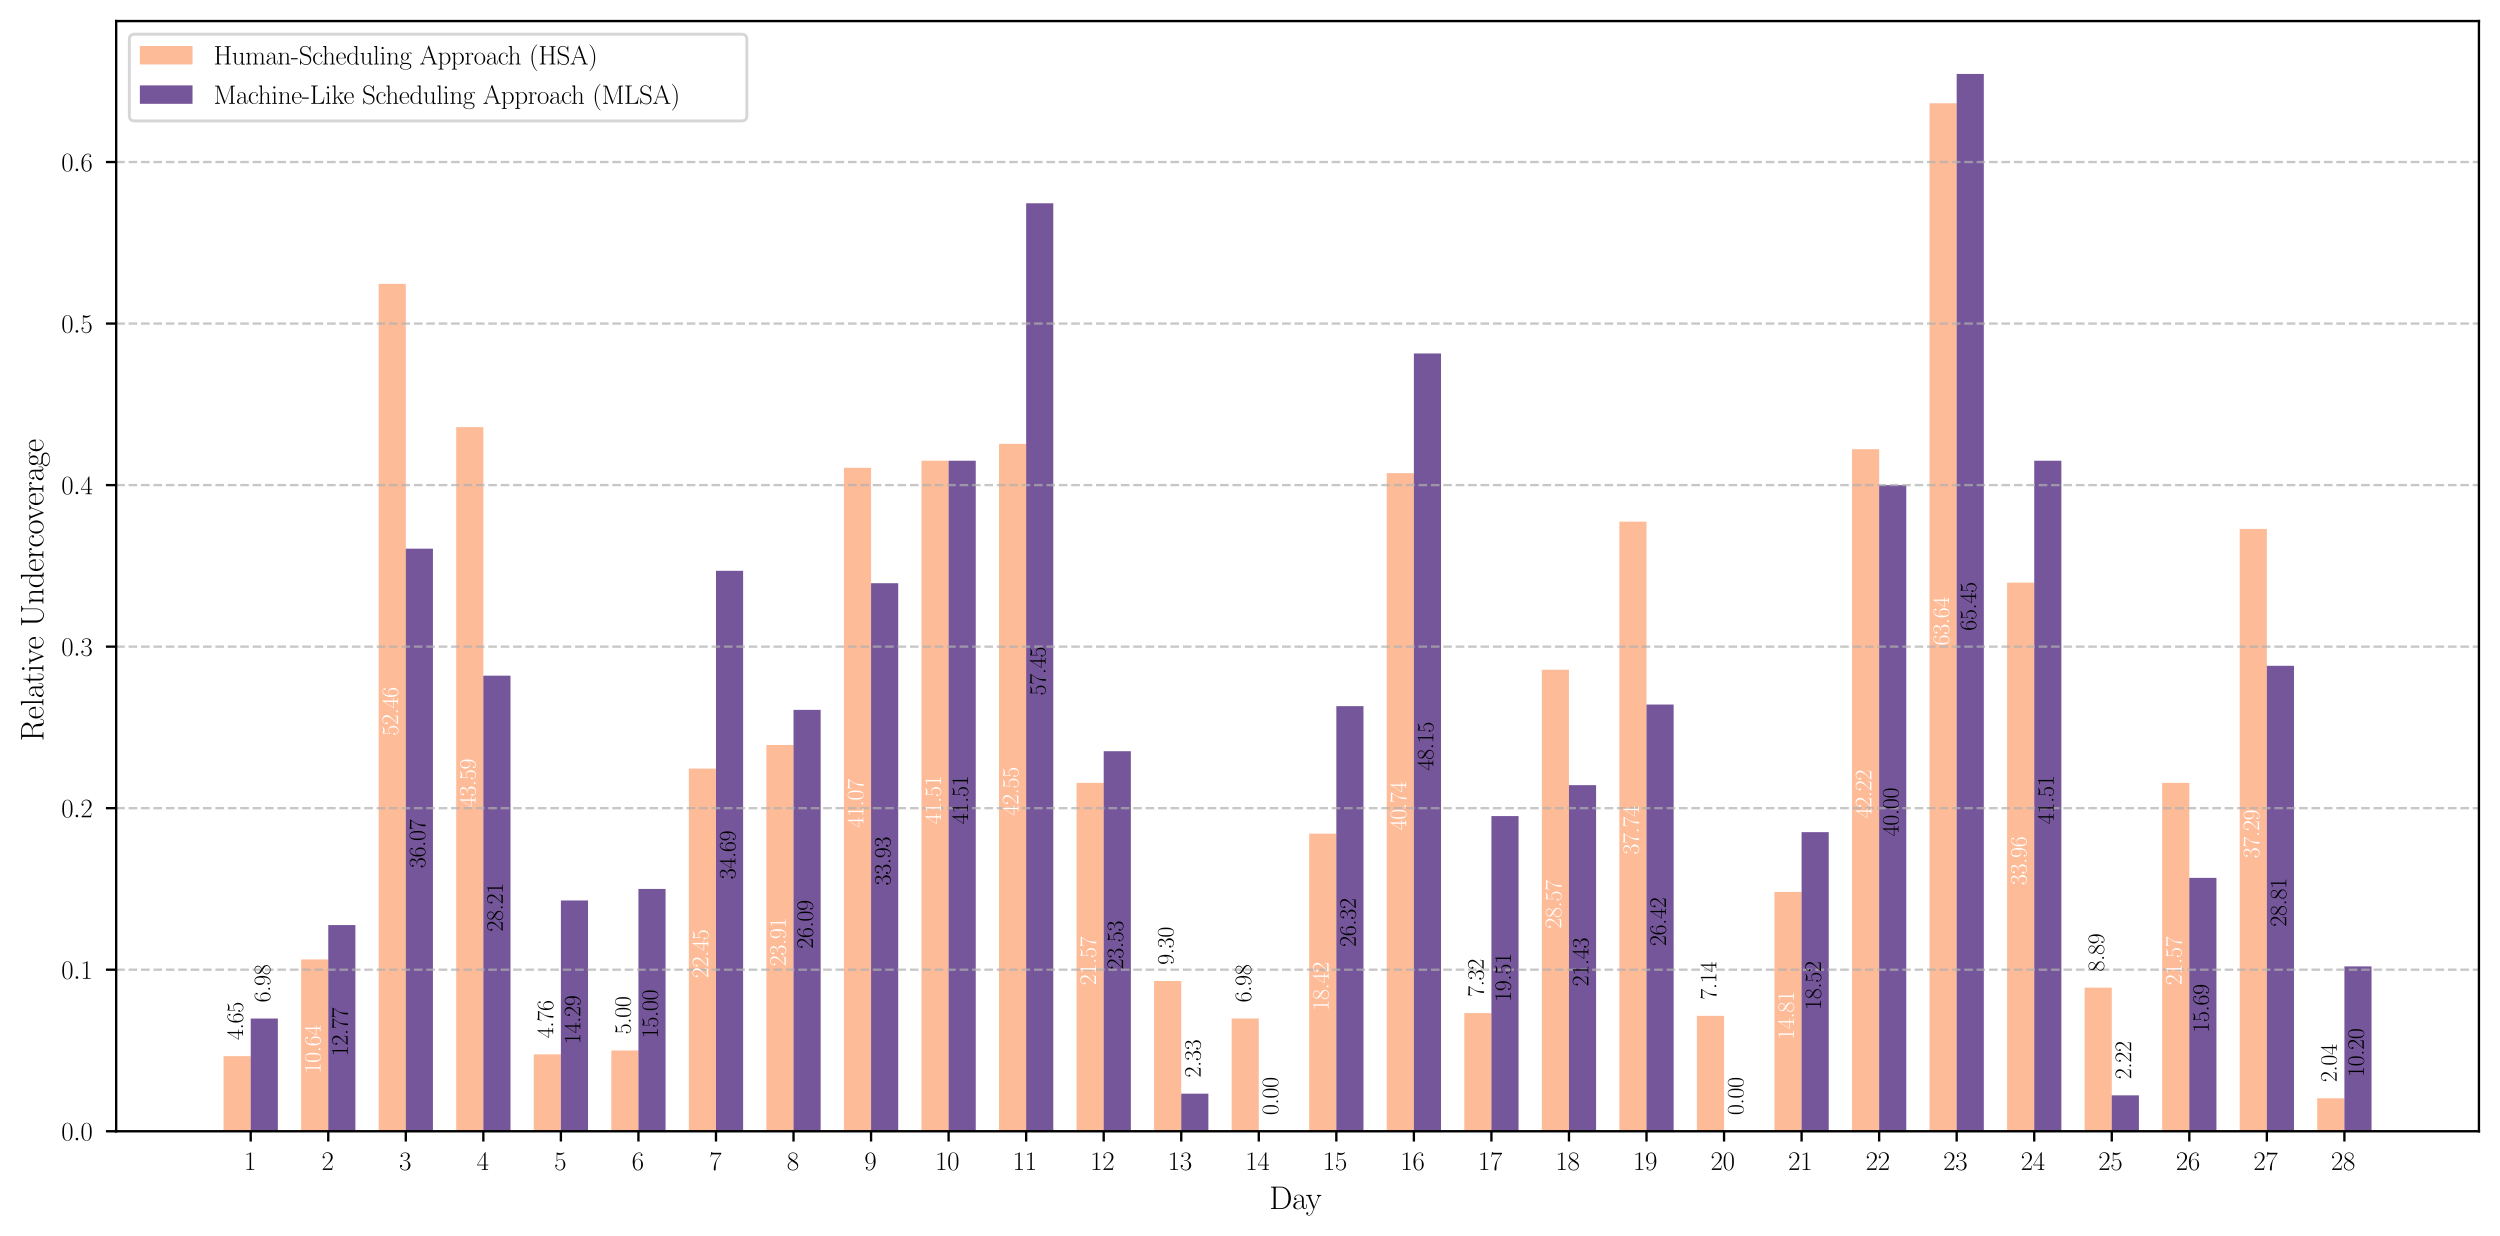<?xml version="1.0" encoding="utf-8" standalone="no"?>
<!DOCTYPE svg PUBLIC "-//W3C//DTD SVG 1.1//EN"
  "http://www.w3.org/Graphics/SVG/1.1/DTD/svg11.dtd">
<svg xmlns:xlink="http://www.w3.org/1999/xlink" width="854.64pt" height="422.64pt" viewBox="0 0 854.64 422.64" xmlns="http://www.w3.org/2000/svg" version="1.1">
 <defs>
  <style type="text/css">*{stroke-linejoin: round; stroke-linecap: butt}</style>
 </defs>
 <g id="figure_1">
  <g id="patch_1">
   <path d="M 0 422.64 
L 854.64 422.64 
L 854.64 0 
L 0 0 
z
" style="fill: #ffffff"/>
  </g>
  <g id="axes_1">
   <g id="patch_2">
    <path d="M 39.716 386.729 
L 847.44 386.729 
L 847.44 7.2 
L 39.716 7.2 
z
" style="fill: #ffffff"/>
   </g>
   <g id="patch_3">
    <path d="M 76.431 386.729 
L 85.709 386.729 
L 85.709 361.044 
L 76.431 361.044 
z
" clip-path="url(#p3ef88c302d)" style="fill: #fe9f6d; opacity: 0.7"/>
   </g>
   <g id="patch_4">
    <path d="M 102.94 386.729 
L 112.218 386.729 
L 112.218 327.981 
L 102.94 327.981 
z
" clip-path="url(#p3ef88c302d)" style="fill: #fe9f6d; opacity: 0.7"/>
   </g>
   <g id="patch_5">
    <path d="M 129.449 386.729 
L 138.727 386.729 
L 138.727 97.037 
L 129.449 97.037 
z
" clip-path="url(#p3ef88c302d)" style="fill: #fe9f6d; opacity: 0.7"/>
   </g>
   <g id="patch_6">
    <path d="M 155.958 386.729 
L 165.236 386.729 
L 165.236 146.016 
L 155.958 146.016 
z
" clip-path="url(#p3ef88c302d)" style="fill: #fe9f6d; opacity: 0.7"/>
   </g>
   <g id="patch_7">
    <path d="M 182.466 386.729 
L 191.744 386.729 
L 191.744 360.432 
L 182.466 360.432 
z
" clip-path="url(#p3ef88c302d)" style="fill: #fe9f6d; opacity: 0.7"/>
   </g>
   <g id="patch_8">
    <path d="M 208.975 386.729 
L 218.253 386.729 
L 218.253 359.117 
L 208.975 359.117 
z
" clip-path="url(#p3ef88c302d)" style="fill: #fe9f6d; opacity: 0.7"/>
   </g>
   <g id="patch_9">
    <path d="M 235.484 386.729 
L 244.762 386.729 
L 244.762 262.76 
L 235.484 262.76 
z
" clip-path="url(#p3ef88c302d)" style="fill: #fe9f6d; opacity: 0.7"/>
   </g>
   <g id="patch_10">
    <path d="M 261.993 386.729 
L 271.271 386.729 
L 271.271 254.675 
L 261.993 254.675 
z
" clip-path="url(#p3ef88c302d)" style="fill: #fe9f6d; opacity: 0.7"/>
   </g>
   <g id="patch_11">
    <path d="M 288.502 386.729 
L 297.78 386.729 
L 297.78 159.922 
L 288.502 159.922 
z
" clip-path="url(#p3ef88c302d)" style="fill: #fe9f6d; opacity: 0.7"/>
   </g>
   <g id="patch_12">
    <path d="M 315.01 386.729 
L 324.289 386.729 
L 324.289 157.503 
L 315.01 157.503 
z
" clip-path="url(#p3ef88c302d)" style="fill: #fe9f6d; opacity: 0.7"/>
   </g>
   <g id="patch_13">
    <path d="M 341.519 386.729 
L 350.797 386.729 
L 350.797 151.74 
L 341.519 151.74 
z
" clip-path="url(#p3ef88c302d)" style="fill: #fe9f6d; opacity: 0.7"/>
   </g>
   <g id="patch_14">
    <path d="M 368.028 386.729 
L 377.306 386.729 
L 377.306 267.621 
L 368.028 267.621 
z
" clip-path="url(#p3ef88c302d)" style="fill: #fe9f6d; opacity: 0.7"/>
   </g>
   <g id="patch_15">
    <path d="M 394.537 386.729 
L 403.815 386.729 
L 403.815 335.359 
L 394.537 335.359 
z
" clip-path="url(#p3ef88c302d)" style="fill: #fe9f6d; opacity: 0.7"/>
   </g>
   <g id="patch_16">
    <path d="M 421.046 386.729 
L 430.324 386.729 
L 430.324 348.201 
L 421.046 348.201 
z
" clip-path="url(#p3ef88c302d)" style="fill: #fe9f6d; opacity: 0.7"/>
   </g>
   <g id="patch_17">
    <path d="M 447.555 386.729 
L 456.833 386.729 
L 456.833 285.003 
L 447.555 285.003 
z
" clip-path="url(#p3ef88c302d)" style="fill: #fe9f6d; opacity: 0.7"/>
   </g>
   <g id="patch_18">
    <path d="M 474.063 386.729 
L 483.341 386.729 
L 483.341 161.748 
L 474.063 161.748 
z
" clip-path="url(#p3ef88c302d)" style="fill: #fe9f6d; opacity: 0.7"/>
   </g>
   <g id="patch_19">
    <path d="M 500.572 386.729 
L 509.85 386.729 
L 509.85 346.322 
L 500.572 346.322 
z
" clip-path="url(#p3ef88c302d)" style="fill: #fe9f6d; opacity: 0.7"/>
   </g>
   <g id="patch_20">
    <path d="M 527.081 386.729 
L 536.359 386.729 
L 536.359 228.95 
L 527.081 228.95 
z
" clip-path="url(#p3ef88c302d)" style="fill: #fe9f6d; opacity: 0.7"/>
   </g>
   <g id="patch_21">
    <path d="M 553.59 386.729 
L 562.868 386.729 
L 562.868 178.342 
L 553.59 178.342 
z
" clip-path="url(#p3ef88c302d)" style="fill: #fe9f6d; opacity: 0.7"/>
   </g>
   <g id="patch_22">
    <path d="M 580.099 386.729 
L 589.377 386.729 
L 589.377 347.284 
L 580.099 347.284 
z
" clip-path="url(#p3ef88c302d)" style="fill: #fe9f6d; opacity: 0.7"/>
   </g>
   <g id="patch_23">
    <path d="M 606.607 386.729 
L 615.886 386.729 
L 615.886 304.918 
L 606.607 304.918 
z
" clip-path="url(#p3ef88c302d)" style="fill: #fe9f6d; opacity: 0.7"/>
   </g>
   <g id="patch_24">
    <path d="M 633.116 386.729 
L 642.394 386.729 
L 642.394 153.567 
L 633.116 153.567 
z
" clip-path="url(#p3ef88c302d)" style="fill: #fe9f6d; opacity: 0.7"/>
   </g>
   <g id="patch_25">
    <path d="M 659.625 386.729 
L 668.903 386.729 
L 668.903 35.313 
L 659.625 35.313 
z
" clip-path="url(#p3ef88c302d)" style="fill: #fe9f6d; opacity: 0.7"/>
   </g>
   <g id="patch_26">
    <path d="M 686.134 386.729 
L 695.412 386.729 
L 695.412 199.181 
L 686.134 199.181 
z
" clip-path="url(#p3ef88c302d)" style="fill: #fe9f6d; opacity: 0.7"/>
   </g>
   <g id="patch_27">
    <path d="M 712.643 386.729 
L 721.921 386.729 
L 721.921 337.642 
L 712.643 337.642 
z
" clip-path="url(#p3ef88c302d)" style="fill: #fe9f6d; opacity: 0.7"/>
   </g>
   <g id="patch_28">
    <path d="M 739.151 386.729 
L 748.43 386.729 
L 748.43 267.621 
L 739.151 267.621 
z
" clip-path="url(#p3ef88c302d)" style="fill: #fe9f6d; opacity: 0.7"/>
   </g>
   <g id="patch_29">
    <path d="M 765.66 386.729 
L 774.938 386.729 
L 774.938 180.815 
L 765.66 180.815 
z
" clip-path="url(#p3ef88c302d)" style="fill: #fe9f6d; opacity: 0.7"/>
   </g>
   <g id="patch_30">
    <path d="M 792.169 386.729 
L 801.447 386.729 
L 801.447 375.459 
L 792.169 375.459 
z
" clip-path="url(#p3ef88c302d)" style="fill: #fe9f6d; opacity: 0.7"/>
   </g>
   <g id="patch_31">
    <path d="M 85.709 386.729 
L 94.987 386.729 
L 94.987 348.201 
L 85.709 348.201 
z
" clip-path="url(#p3ef88c302d)" style="fill: #3b0f70; opacity: 0.7"/>
   </g>
   <g id="patch_32">
    <path d="M 112.218 386.729 
L 121.496 386.729 
L 121.496 316.232 
L 112.218 316.232 
z
" clip-path="url(#p3ef88c302d)" style="fill: #3b0f70; opacity: 0.7"/>
   </g>
   <g id="patch_33">
    <path d="M 138.727 386.729 
L 148.005 386.729 
L 148.005 187.566 
L 138.727 187.566 
z
" clip-path="url(#p3ef88c302d)" style="fill: #3b0f70; opacity: 0.7"/>
   </g>
   <g id="patch_34">
    <path d="M 165.236 386.729 
L 174.514 386.729 
L 174.514 230.973 
L 165.236 230.973 
z
" clip-path="url(#p3ef88c302d)" style="fill: #3b0f70; opacity: 0.7"/>
   </g>
   <g id="patch_35">
    <path d="M 191.744 386.729 
L 201.023 386.729 
L 201.023 307.839 
L 191.744 307.839 
z
" clip-path="url(#p3ef88c302d)" style="fill: #3b0f70; opacity: 0.7"/>
   </g>
   <g id="patch_36">
    <path d="M 218.253 386.729 
L 227.531 386.729 
L 227.531 303.895 
L 218.253 303.895 
z
" clip-path="url(#p3ef88c302d)" style="fill: #3b0f70; opacity: 0.7"/>
   </g>
   <g id="patch_37">
    <path d="M 244.762 386.729 
L 254.04 386.729 
L 254.04 195.141 
L 244.762 195.141 
z
" clip-path="url(#p3ef88c302d)" style="fill: #3b0f70; opacity: 0.7"/>
   </g>
   <g id="patch_38">
    <path d="M 271.271 386.729 
L 280.549 386.729 
L 280.549 242.67 
L 271.271 242.67 
z
" clip-path="url(#p3ef88c302d)" style="fill: #3b0f70; opacity: 0.7"/>
   </g>
   <g id="patch_39">
    <path d="M 297.78 386.729 
L 307.058 386.729 
L 307.058 199.367 
L 297.78 199.367 
z
" clip-path="url(#p3ef88c302d)" style="fill: #3b0f70; opacity: 0.7"/>
   </g>
   <g id="patch_40">
    <path d="M 324.289 386.729 
L 333.567 386.729 
L 333.567 157.503 
L 324.289 157.503 
z
" clip-path="url(#p3ef88c302d)" style="fill: #3b0f70; opacity: 0.7"/>
   </g>
   <g id="patch_41">
    <path d="M 350.797 386.729 
L 360.075 386.729 
L 360.075 69.493 
L 350.797 69.493 
z
" clip-path="url(#p3ef88c302d)" style="fill: #3b0f70; opacity: 0.7"/>
   </g>
   <g id="patch_42">
    <path d="M 377.306 386.729 
L 386.584 386.729 
L 386.584 256.794 
L 377.306 256.794 
z
" clip-path="url(#p3ef88c302d)" style="fill: #3b0f70; opacity: 0.7"/>
   </g>
   <g id="patch_43">
    <path d="M 403.815 386.729 
L 413.093 386.729 
L 413.093 373.886 
L 403.815 373.886 
z
" clip-path="url(#p3ef88c302d)" style="fill: #3b0f70; opacity: 0.7"/>
   </g>
   <g id="patch_44">
    <path d="M 430.324 386.729 
L 439.602 386.729 
L 439.602 386.729 
L 430.324 386.729 
z
" clip-path="url(#p3ef88c302d)" style="fill: #3b0f70; opacity: 0.7"/>
   </g>
   <g id="patch_45">
    <path d="M 456.833 386.729 
L 466.111 386.729 
L 466.111 241.406 
L 456.833 241.406 
z
" clip-path="url(#p3ef88c302d)" style="fill: #3b0f70; opacity: 0.7"/>
   </g>
   <g id="patch_46">
    <path d="M 483.341 386.729 
L 492.62 386.729 
L 492.62 120.843 
L 483.341 120.843 
z
" clip-path="url(#p3ef88c302d)" style="fill: #3b0f70; opacity: 0.7"/>
   </g>
   <g id="patch_47">
    <path d="M 509.85 386.729 
L 519.128 386.729 
L 519.128 278.978 
L 509.85 278.978 
z
" clip-path="url(#p3ef88c302d)" style="fill: #3b0f70; opacity: 0.7"/>
   </g>
   <g id="patch_48">
    <path d="M 536.359 386.729 
L 545.637 386.729 
L 545.637 268.395 
L 536.359 268.395 
z
" clip-path="url(#p3ef88c302d)" style="fill: #3b0f70; opacity: 0.7"/>
   </g>
   <g id="patch_49">
    <path d="M 562.868 386.729 
L 572.146 386.729 
L 572.146 240.858 
L 562.868 240.858 
z
" clip-path="url(#p3ef88c302d)" style="fill: #3b0f70; opacity: 0.7"/>
   </g>
   <g id="patch_50">
    <path d="M 589.377 386.729 
L 598.655 386.729 
L 598.655 386.729 
L 589.377 386.729 
z
" clip-path="url(#p3ef88c302d)" style="fill: #3b0f70; opacity: 0.7"/>
   </g>
   <g id="patch_51">
    <path d="M 615.886 386.729 
L 625.164 386.729 
L 625.164 284.465 
L 615.886 284.465 
z
" clip-path="url(#p3ef88c302d)" style="fill: #3b0f70; opacity: 0.7"/>
   </g>
   <g id="patch_52">
    <path d="M 642.394 386.729 
L 651.672 386.729 
L 651.672 165.839 
L 642.394 165.839 
z
" clip-path="url(#p3ef88c302d)" style="fill: #3b0f70; opacity: 0.7"/>
   </g>
   <g id="patch_53">
    <path d="M 668.903 386.729 
L 678.181 386.729 
L 678.181 25.273 
L 668.903 25.273 
z
" clip-path="url(#p3ef88c302d)" style="fill: #3b0f70; opacity: 0.7"/>
   </g>
   <g id="patch_54">
    <path d="M 695.412 386.729 
L 704.69 386.729 
L 704.69 157.503 
L 695.412 157.503 
z
" clip-path="url(#p3ef88c302d)" style="fill: #3b0f70; opacity: 0.7"/>
   </g>
   <g id="patch_55">
    <path d="M 721.921 386.729 
L 731.199 386.729 
L 731.199 374.457 
L 721.921 374.457 
z
" clip-path="url(#p3ef88c302d)" style="fill: #3b0f70; opacity: 0.7"/>
   </g>
   <g id="patch_56">
    <path d="M 748.43 386.729 
L 757.708 386.729 
L 757.708 300.105 
L 748.43 300.105 
z
" clip-path="url(#p3ef88c302d)" style="fill: #3b0f70; opacity: 0.7"/>
   </g>
   <g id="patch_57">
    <path d="M 774.938 386.729 
L 784.216 386.729 
L 784.216 227.613 
L 774.938 227.613 
z
" clip-path="url(#p3ef88c302d)" style="fill: #3b0f70; opacity: 0.7"/>
   </g>
   <g id="patch_58">
    <path d="M 801.447 386.729 
L 810.725 386.729 
L 810.725 330.379 
L 801.447 330.379 
z
" clip-path="url(#p3ef88c302d)" style="fill: #3b0f70; opacity: 0.7"/>
   </g>
   <g id="matplotlib.axis_1">
    <g id="xtick_1">
     <g id="line2d_1">
      <defs>
       <path id="m2c2c04642c" d="M 0 0 
L 0 3.5 
" style="stroke: #000000; stroke-width: 0.8"/>
      </defs>
      <g>
       <use xlink:href="#m2c2c04642c" x="85.709" y="386.729" style="stroke: #000000; stroke-width: 0.8"/>
      </g>
     </g>
     <g id="text_1">
      <!-- $\mathdefault{1}$ -->
      <g transform="translate(83.405 399.955) scale(0.09 -0.09)">
       <defs>
        <path id="CMR17-31" d="M 1702 4058 
C 1702 4192 1696 4192 1606 4192 
C 1357 3916 979 3827 621 3827 
C 602 3827 570 3827 563 3808 
C 557 3795 557 3782 557 3648 
C 755 3648 1088 3686 1344 3839 
L 1344 461 
C 1344 236 1331 160 781 160 
L 589 160 
L 589 0 
C 896 0 1216 0 1523 0 
C 1830 0 2150 0 2458 0 
L 2458 160 
L 2266 160 
C 1715 160 1702 230 1702 458 
L 1702 4058 
z
" transform="scale(0.016)"/>
       </defs>
       <use xlink:href="#CMR17-31" transform="scale(0.996)"/>
      </g>
     </g>
    </g>
    <g id="xtick_2">
     <g id="line2d_2">
      <g>
       <use xlink:href="#m2c2c04642c" x="112.218" y="386.729" style="stroke: #000000; stroke-width: 0.8"/>
      </g>
     </g>
     <g id="text_2">
      <!-- $\mathdefault{2}$ -->
      <g transform="translate(109.914 399.955) scale(0.09 -0.09)">
       <defs>
        <path id="CMR17-32" d="M 2669 989 
L 2554 989 
C 2490 536 2438 459 2413 420 
C 2381 369 1920 369 1830 369 
L 602 369 
C 832 619 1280 1072 1824 1597 
C 2214 1967 2669 2402 2669 3035 
C 2669 3790 2067 4224 1395 4224 
C 691 4224 262 3604 262 3030 
C 262 2780 448 2748 525 2748 
C 589 2748 781 2787 781 3010 
C 781 3207 614 3264 525 3264 
C 486 3264 448 3258 422 3245 
C 544 3790 915 4058 1306 4058 
C 1862 4058 2227 3617 2227 3035 
C 2227 2479 1901 2000 1536 1584 
L 262 146 
L 262 0 
L 2515 0 
L 2669 989 
z
" transform="scale(0.016)"/>
       </defs>
       <use xlink:href="#CMR17-32" transform="scale(0.996)"/>
      </g>
     </g>
    </g>
    <g id="xtick_3">
     <g id="line2d_3">
      <g>
       <use xlink:href="#m2c2c04642c" x="138.727" y="386.729" style="stroke: #000000; stroke-width: 0.8"/>
      </g>
     </g>
     <g id="text_3">
      <!-- $\mathdefault{3}$ -->
      <g transform="translate(136.423 399.955) scale(0.09 -0.09)">
       <defs>
        <path id="CMR17-33" d="M 1414 2157 
C 1984 2157 2234 1662 2234 1090 
C 2234 320 1824 25 1453 25 
C 1114 25 563 194 390 693 
C 422 680 454 680 486 680 
C 640 680 755 782 755 948 
C 755 1133 614 1216 486 1216 
C 378 1216 211 1165 211 926 
C 211 335 787 -128 1466 -128 
C 2176 -128 2720 430 2720 1085 
C 2720 1707 2208 2157 1600 2227 
C 2086 2328 2554 2756 2554 3329 
C 2554 3820 2048 4179 1472 4179 
C 890 4179 378 3829 378 3329 
C 378 3110 544 3072 627 3072 
C 762 3072 877 3155 877 3321 
C 877 3486 762 3569 627 3569 
C 602 3569 570 3569 544 3557 
C 730 3959 1235 4032 1459 4032 
C 1683 4032 2106 3925 2106 3320 
C 2106 3143 2080 2828 1862 2550 
C 1670 2304 1453 2304 1242 2284 
C 1210 2284 1062 2269 1037 2269 
C 992 2263 966 2257 966 2208 
C 966 2163 973 2157 1101 2157 
L 1414 2157 
z
" transform="scale(0.016)"/>
       </defs>
       <use xlink:href="#CMR17-33" transform="scale(0.996)"/>
      </g>
     </g>
    </g>
    <g id="xtick_4">
     <g id="line2d_4">
      <g>
       <use xlink:href="#m2c2c04642c" x="165.236" y="386.729" style="stroke: #000000; stroke-width: 0.8"/>
      </g>
     </g>
     <g id="text_4">
      <!-- $\mathdefault{4}$ -->
      <g transform="translate(162.932 399.955) scale(0.09 -0.09)">
       <defs>
        <path id="CMR17-34" d="M 2150 4122 
C 2150 4256 2144 4256 2029 4256 
L 128 1254 
L 128 1088 
L 1779 1088 
L 1779 457 
C 1779 224 1766 160 1318 160 
L 1197 160 
L 1197 0 
C 1402 0 1747 0 1965 0 
C 2182 0 2528 0 2733 0 
L 2733 160 
L 2611 160 
C 2163 160 2150 224 2150 457 
L 2150 1088 
L 2803 1088 
L 2803 1254 
L 2150 1254 
L 2150 4122 
z
M 1798 3703 
L 1798 1254 
L 256 1254 
L 1798 3703 
z
" transform="scale(0.016)"/>
       </defs>
       <use xlink:href="#CMR17-34" transform="scale(0.996)"/>
      </g>
     </g>
    </g>
    <g id="xtick_5">
     <g id="line2d_5">
      <g>
       <use xlink:href="#m2c2c04642c" x="191.744" y="386.729" style="stroke: #000000; stroke-width: 0.8"/>
      </g>
     </g>
     <g id="text_5">
      <!-- $\mathdefault{5}$ -->
      <g transform="translate(189.441 399.955) scale(0.09 -0.09)">
       <defs>
        <path id="CMR17-35" d="M 730 3692 
C 794 3666 1056 3584 1325 3584 
C 1920 3584 2246 3911 2432 4100 
C 2432 4157 2432 4192 2394 4192 
C 2387 4192 2374 4192 2323 4163 
C 2099 4058 1837 3973 1517 3973 
C 1325 3973 1037 3999 723 4139 
C 653 4171 640 4171 634 4171 
C 602 4171 595 4164 595 4037 
L 595 2203 
C 595 2089 595 2057 659 2057 
C 691 2057 704 2070 736 2114 
C 941 2401 1222 2522 1542 2522 
C 1766 2522 2246 2382 2246 1289 
C 2246 1085 2246 715 2054 421 
C 1894 159 1645 25 1370 25 
C 947 25 518 320 403 814 
C 429 807 480 795 506 795 
C 589 795 749 840 749 1038 
C 749 1210 627 1280 506 1280 
C 358 1280 262 1190 262 1011 
C 262 454 704 -128 1382 -128 
C 2042 -128 2669 440 2669 1264 
C 2669 2030 2170 2624 1549 2624 
C 1222 2624 947 2503 730 2274 
L 730 3692 
z
" transform="scale(0.016)"/>
       </defs>
       <use xlink:href="#CMR17-35" transform="scale(0.996)"/>
      </g>
     </g>
    </g>
    <g id="xtick_6">
     <g id="line2d_6">
      <g>
       <use xlink:href="#m2c2c04642c" x="218.253" y="386.729" style="stroke: #000000; stroke-width: 0.8"/>
      </g>
     </g>
     <g id="text_6">
      <!-- $\mathdefault{6}$ -->
      <g transform="translate(215.949 399.955) scale(0.09 -0.09)">
       <defs>
        <path id="CMR17-36" d="M 678 2176 
C 678 3690 1395 4032 1811 4032 
C 1946 4032 2272 4009 2400 3776 
C 2298 3776 2106 3776 2106 3553 
C 2106 3381 2246 3323 2336 3323 
C 2394 3323 2566 3348 2566 3560 
C 2566 3954 2246 4179 1805 4179 
C 1043 4179 243 3390 243 1984 
C 243 253 966 -128 1478 -128 
C 2099 -128 2688 427 2688 1283 
C 2688 2081 2170 2662 1517 2662 
C 1126 2662 838 2407 678 1960 
L 678 2176 
z
M 1478 25 
C 691 25 691 1200 691 1436 
C 691 1896 909 2560 1504 2560 
C 1613 2560 1926 2560 2138 2120 
C 2253 1870 2253 1609 2253 1289 
C 2253 944 2253 690 2118 434 
C 1978 171 1773 25 1478 25 
z
" transform="scale(0.016)"/>
       </defs>
       <use xlink:href="#CMR17-36" transform="scale(0.996)"/>
      </g>
     </g>
    </g>
    <g id="xtick_7">
     <g id="line2d_7">
      <g>
       <use xlink:href="#m2c2c04642c" x="244.762" y="386.729" style="stroke: #000000; stroke-width: 0.8"/>
      </g>
     </g>
     <g id="text_7">
      <!-- $\mathdefault{7}$ -->
      <g transform="translate(242.458 399.955) scale(0.09 -0.09)">
       <defs>
        <path id="CMR17-37" d="M 2886 3941 
L 2886 4081 
L 1382 4081 
C 634 4081 621 4165 595 4288 
L 480 4288 
L 294 3094 
L 410 3094 
C 429 3215 474 3540 550 3661 
C 589 3712 1062 3712 1171 3712 
L 2579 3712 
L 1869 2661 
C 1395 1954 1069 999 1069 165 
C 1069 89 1069 -128 1299 -128 
C 1530 -128 1530 89 1530 171 
L 1530 465 
C 1530 1508 1709 2196 2003 2636 
L 2886 3941 
z
" transform="scale(0.016)"/>
       </defs>
       <use xlink:href="#CMR17-37" transform="scale(0.996)"/>
      </g>
     </g>
    </g>
    <g id="xtick_8">
     <g id="line2d_8">
      <g>
       <use xlink:href="#m2c2c04642c" x="271.271" y="386.729" style="stroke: #000000; stroke-width: 0.8"/>
      </g>
     </g>
     <g id="text_8">
      <!-- $\mathdefault{8}$ -->
      <g transform="translate(268.967 399.955) scale(0.09 -0.09)">
       <defs>
        <path id="CMR17-38" d="M 1741 2264 
C 2144 2467 2554 2773 2554 3263 
C 2554 3841 1990 4179 1472 4179 
C 890 4179 378 3759 378 3180 
C 378 3021 416 2747 666 2505 
C 730 2442 998 2251 1171 2130 
C 883 1983 211 1634 211 934 
C 211 279 838 -128 1459 -128 
C 2144 -128 2720 362 2720 1010 
C 2720 1590 2330 1857 2074 2029 
L 1741 2264 
z
M 902 2822 
C 851 2854 595 3051 595 3351 
C 595 3739 998 4032 1459 4032 
C 1965 4032 2336 3676 2336 3262 
C 2336 2669 1670 2331 1638 2331 
C 1632 2331 1626 2331 1574 2370 
L 902 2822 
z
M 2080 1519 
C 2176 1449 2483 1240 2483 851 
C 2483 381 2010 25 1472 25 
C 890 25 448 438 448 940 
C 448 1443 838 1862 1280 2060 
L 2080 1519 
z
" transform="scale(0.016)"/>
       </defs>
       <use xlink:href="#CMR17-38" transform="scale(0.996)"/>
      </g>
     </g>
    </g>
    <g id="xtick_9">
     <g id="line2d_9">
      <g>
       <use xlink:href="#m2c2c04642c" x="297.78" y="386.729" style="stroke: #000000; stroke-width: 0.8"/>
      </g>
     </g>
     <g id="text_9">
      <!-- $\mathdefault{9}$ -->
      <g transform="translate(295.476 399.955) scale(0.09 -0.09)">
       <defs>
        <path id="CMR17-39" d="M 2253 1864 
C 2253 464 1670 31 1190 31 
C 1043 31 685 31 538 294 
C 704 268 826 357 826 518 
C 826 692 685 749 595 749 
C 538 749 365 723 365 506 
C 365 71 742 -128 1203 -128 
C 1939 -128 2688 674 2688 2073 
C 2688 3817 1971 4179 1485 4179 
C 851 4179 243 3628 243 2778 
C 243 1991 762 1408 1414 1408 
C 1952 1408 2189 1903 2253 2112 
L 2253 1864 
z
M 1427 1510 
C 1254 1510 1011 1542 813 1922 
C 678 2169 678 2461 678 2771 
C 678 3146 678 3405 858 3684 
C 947 3817 1114 4032 1485 4032 
C 2240 4032 2240 2885 2240 2632 
C 2240 2182 2035 1510 1427 1510 
z
" transform="scale(0.016)"/>
       </defs>
       <use xlink:href="#CMR17-39" transform="scale(0.996)"/>
      </g>
     </g>
    </g>
    <g id="xtick_10">
     <g id="line2d_10">
      <g>
       <use xlink:href="#m2c2c04642c" x="324.289" y="386.729" style="stroke: #000000; stroke-width: 0.8"/>
      </g>
     </g>
     <g id="text_10">
      <!-- $\mathdefault{10}$ -->
      <g transform="translate(319.681 399.955) scale(0.09 -0.09)">
       <defs>
        <path id="CMR17-30" d="M 2688 2025 
C 2688 2416 2682 3080 2413 3591 
C 2176 4039 1798 4198 1466 4198 
C 1158 4198 768 4058 525 3597 
C 269 3118 243 2524 243 2025 
C 243 1661 250 1106 448 619 
C 723 -39 1216 -128 1466 -128 
C 1760 -128 2208 -7 2470 600 
C 2662 1042 2688 1559 2688 2025 
z
M 1466 -26 
C 1056 -26 813 325 723 812 
C 653 1188 653 1738 653 2096 
C 653 2588 653 2997 736 3387 
C 858 3929 1216 4096 1466 4096 
C 1728 4096 2067 3923 2189 3400 
C 2272 3036 2278 2607 2278 2096 
C 2278 1680 2278 1169 2202 792 
C 2067 95 1690 -26 1466 -26 
z
" transform="scale(0.016)"/>
       </defs>
       <use xlink:href="#CMR17-31" transform="scale(0.996)"/>
       <use xlink:href="#CMR17-30" transform="translate(45.69 0) scale(0.996)"/>
      </g>
     </g>
    </g>
    <g id="xtick_11">
     <g id="line2d_11">
      <g>
       <use xlink:href="#m2c2c04642c" x="350.797" y="386.729" style="stroke: #000000; stroke-width: 0.8"/>
      </g>
     </g>
     <g id="text_11">
      <!-- $\mathdefault{11}$ -->
      <g transform="translate(346.19 399.955) scale(0.09 -0.09)">
       <use xlink:href="#CMR17-31" transform="scale(0.996)"/>
       <use xlink:href="#CMR17-31" transform="translate(45.69 0) scale(0.996)"/>
      </g>
     </g>
    </g>
    <g id="xtick_12">
     <g id="line2d_12">
      <g>
       <use xlink:href="#m2c2c04642c" x="377.306" y="386.729" style="stroke: #000000; stroke-width: 0.8"/>
      </g>
     </g>
     <g id="text_12">
      <!-- $\mathdefault{12}$ -->
      <g transform="translate(372.699 399.955) scale(0.09 -0.09)">
       <use xlink:href="#CMR17-31" transform="scale(0.996)"/>
       <use xlink:href="#CMR17-32" transform="translate(45.69 0) scale(0.996)"/>
      </g>
     </g>
    </g>
    <g id="xtick_13">
     <g id="line2d_13">
      <g>
       <use xlink:href="#m2c2c04642c" x="403.815" y="386.729" style="stroke: #000000; stroke-width: 0.8"/>
      </g>
     </g>
     <g id="text_13">
      <!-- $\mathdefault{13}$ -->
      <g transform="translate(399.207 399.955) scale(0.09 -0.09)">
       <use xlink:href="#CMR17-31" transform="scale(0.996)"/>
       <use xlink:href="#CMR17-33" transform="translate(45.69 0) scale(0.996)"/>
      </g>
     </g>
    </g>
    <g id="xtick_14">
     <g id="line2d_14">
      <g>
       <use xlink:href="#m2c2c04642c" x="430.324" y="386.729" style="stroke: #000000; stroke-width: 0.8"/>
      </g>
     </g>
     <g id="text_14">
      <!-- $\mathdefault{14}$ -->
      <g transform="translate(425.716 399.955) scale(0.09 -0.09)">
       <use xlink:href="#CMR17-31" transform="scale(0.996)"/>
       <use xlink:href="#CMR17-34" transform="translate(45.69 0) scale(0.996)"/>
      </g>
     </g>
    </g>
    <g id="xtick_15">
     <g id="line2d_15">
      <g>
       <use xlink:href="#m2c2c04642c" x="456.833" y="386.729" style="stroke: #000000; stroke-width: 0.8"/>
      </g>
     </g>
     <g id="text_15">
      <!-- $\mathdefault{15}$ -->
      <g transform="translate(452.225 399.955) scale(0.09 -0.09)">
       <use xlink:href="#CMR17-31" transform="scale(0.996)"/>
       <use xlink:href="#CMR17-35" transform="translate(45.69 0) scale(0.996)"/>
      </g>
     </g>
    </g>
    <g id="xtick_16">
     <g id="line2d_16">
      <g>
       <use xlink:href="#m2c2c04642c" x="483.341" y="386.729" style="stroke: #000000; stroke-width: 0.8"/>
      </g>
     </g>
     <g id="text_16">
      <!-- $\mathdefault{16}$ -->
      <g transform="translate(478.734 399.955) scale(0.09 -0.09)">
       <use xlink:href="#CMR17-31" transform="scale(0.996)"/>
       <use xlink:href="#CMR17-36" transform="translate(45.69 0) scale(0.996)"/>
      </g>
     </g>
    </g>
    <g id="xtick_17">
     <g id="line2d_17">
      <g>
       <use xlink:href="#m2c2c04642c" x="509.85" y="386.729" style="stroke: #000000; stroke-width: 0.8"/>
      </g>
     </g>
     <g id="text_17">
      <!-- $\mathdefault{17}$ -->
      <g transform="translate(505.243 399.955) scale(0.09 -0.09)">
       <use xlink:href="#CMR17-31" transform="scale(0.996)"/>
       <use xlink:href="#CMR17-37" transform="translate(45.69 0) scale(0.996)"/>
      </g>
     </g>
    </g>
    <g id="xtick_18">
     <g id="line2d_18">
      <g>
       <use xlink:href="#m2c2c04642c" x="536.359" y="386.729" style="stroke: #000000; stroke-width: 0.8"/>
      </g>
     </g>
     <g id="text_18">
      <!-- $\mathdefault{18}$ -->
      <g transform="translate(531.751 399.955) scale(0.09 -0.09)">
       <use xlink:href="#CMR17-31" transform="scale(0.996)"/>
       <use xlink:href="#CMR17-38" transform="translate(45.69 0) scale(0.996)"/>
      </g>
     </g>
    </g>
    <g id="xtick_19">
     <g id="line2d_19">
      <g>
       <use xlink:href="#m2c2c04642c" x="562.868" y="386.729" style="stroke: #000000; stroke-width: 0.8"/>
      </g>
     </g>
     <g id="text_19">
      <!-- $\mathdefault{19}$ -->
      <g transform="translate(558.26 399.955) scale(0.09 -0.09)">
       <use xlink:href="#CMR17-31" transform="scale(0.996)"/>
       <use xlink:href="#CMR17-39" transform="translate(45.69 0) scale(0.996)"/>
      </g>
     </g>
    </g>
    <g id="xtick_20">
     <g id="line2d_20">
      <g>
       <use xlink:href="#m2c2c04642c" x="589.377" y="386.729" style="stroke: #000000; stroke-width: 0.8"/>
      </g>
     </g>
     <g id="text_20">
      <!-- $\mathdefault{20}$ -->
      <g transform="translate(584.769 399.955) scale(0.09 -0.09)">
       <use xlink:href="#CMR17-32" transform="scale(0.996)"/>
       <use xlink:href="#CMR17-30" transform="translate(45.69 0) scale(0.996)"/>
      </g>
     </g>
    </g>
    <g id="xtick_21">
     <g id="line2d_21">
      <g>
       <use xlink:href="#m2c2c04642c" x="615.886" y="386.729" style="stroke: #000000; stroke-width: 0.8"/>
      </g>
     </g>
     <g id="text_21">
      <!-- $\mathdefault{21}$ -->
      <g transform="translate(611.278 399.955) scale(0.09 -0.09)">
       <use xlink:href="#CMR17-32" transform="scale(0.996)"/>
       <use xlink:href="#CMR17-31" transform="translate(45.69 0) scale(0.996)"/>
      </g>
     </g>
    </g>
    <g id="xtick_22">
     <g id="line2d_22">
      <g>
       <use xlink:href="#m2c2c04642c" x="642.394" y="386.729" style="stroke: #000000; stroke-width: 0.8"/>
      </g>
     </g>
     <g id="text_22">
      <!-- $\mathdefault{22}$ -->
      <g transform="translate(637.787 399.955) scale(0.09 -0.09)">
       <use xlink:href="#CMR17-32" transform="scale(0.996)"/>
       <use xlink:href="#CMR17-32" transform="translate(45.69 0) scale(0.996)"/>
      </g>
     </g>
    </g>
    <g id="xtick_23">
     <g id="line2d_23">
      <g>
       <use xlink:href="#m2c2c04642c" x="668.903" y="386.729" style="stroke: #000000; stroke-width: 0.8"/>
      </g>
     </g>
     <g id="text_23">
      <!-- $\mathdefault{23}$ -->
      <g transform="translate(664.295 399.955) scale(0.09 -0.09)">
       <use xlink:href="#CMR17-32" transform="scale(0.996)"/>
       <use xlink:href="#CMR17-33" transform="translate(45.69 0) scale(0.996)"/>
      </g>
     </g>
    </g>
    <g id="xtick_24">
     <g id="line2d_24">
      <g>
       <use xlink:href="#m2c2c04642c" x="695.412" y="386.729" style="stroke: #000000; stroke-width: 0.8"/>
      </g>
     </g>
     <g id="text_24">
      <!-- $\mathdefault{24}$ -->
      <g transform="translate(690.804 399.955) scale(0.09 -0.09)">
       <use xlink:href="#CMR17-32" transform="scale(0.996)"/>
       <use xlink:href="#CMR17-34" transform="translate(45.69 0) scale(0.996)"/>
      </g>
     </g>
    </g>
    <g id="xtick_25">
     <g id="line2d_25">
      <g>
       <use xlink:href="#m2c2c04642c" x="721.921" y="386.729" style="stroke: #000000; stroke-width: 0.8"/>
      </g>
     </g>
     <g id="text_25">
      <!-- $\mathdefault{25}$ -->
      <g transform="translate(717.313 399.955) scale(0.09 -0.09)">
       <use xlink:href="#CMR17-32" transform="scale(0.996)"/>
       <use xlink:href="#CMR17-35" transform="translate(45.69 0) scale(0.996)"/>
      </g>
     </g>
    </g>
    <g id="xtick_26">
     <g id="line2d_26">
      <g>
       <use xlink:href="#m2c2c04642c" x="748.43" y="386.729" style="stroke: #000000; stroke-width: 0.8"/>
      </g>
     </g>
     <g id="text_26">
      <!-- $\mathdefault{26}$ -->
      <g transform="translate(743.822 399.955) scale(0.09 -0.09)">
       <use xlink:href="#CMR17-32" transform="scale(0.996)"/>
       <use xlink:href="#CMR17-36" transform="translate(45.69 0) scale(0.996)"/>
      </g>
     </g>
    </g>
    <g id="xtick_27">
     <g id="line2d_27">
      <g>
       <use xlink:href="#m2c2c04642c" x="774.938" y="386.729" style="stroke: #000000; stroke-width: 0.8"/>
      </g>
     </g>
     <g id="text_27">
      <!-- $\mathdefault{27}$ -->
      <g transform="translate(770.331 399.955) scale(0.09 -0.09)">
       <use xlink:href="#CMR17-32" transform="scale(0.996)"/>
       <use xlink:href="#CMR17-37" transform="translate(45.69 0) scale(0.996)"/>
      </g>
     </g>
    </g>
    <g id="xtick_28">
     <g id="line2d_28">
      <g>
       <use xlink:href="#m2c2c04642c" x="801.447" y="386.729" style="stroke: #000000; stroke-width: 0.8"/>
      </g>
     </g>
     <g id="text_28">
      <!-- $\mathdefault{28}$ -->
      <g transform="translate(796.84 399.955) scale(0.09 -0.09)">
       <use xlink:href="#CMR17-32" transform="scale(0.996)"/>
       <use xlink:href="#CMR17-38" transform="translate(45.69 0) scale(0.996)"/>
      </g>
     </g>
    </g>
    <g id="text_29">
     <!-- Day -->
     <g transform="translate(433.913 413.309) scale(0.11 -0.11)">
      <defs>
       <path id="CMR17-44" d="M 333 4352 
L 333 4186 
C 774 4186 845 4186 845 3900 
L 845 452 
C 845 166 774 166 333 166 
L 333 0 
L 2368 0 
C 3398 0 4224 943 4224 2141 
C 4224 3346 3411 4352 2368 4352 
L 333 4352 
z
M 1523 166 
C 1267 166 1254 197 1254 414 
L 1254 3938 
C 1254 4155 1267 4186 1523 4186 
L 2240 4186 
C 2771 4186 3750 3874 3750 2141 
C 3750 1242 3488 879 3366 707 
C 3213 510 2848 166 2240 166 
L 1523 166 
z
" transform="scale(0.016)"/>
       <path id="CMR17-61" d="M 2304 1653 
C 2304 2072 2304 2294 2035 2543 
C 1798 2752 1523 2816 1306 2816 
C 800 2816 435 2407 435 1971 
C 435 1728 627 1728 666 1728 
C 749 1728 896 1778 896 1954 
C 896 2112 774 2181 666 2181 
C 640 2181 608 2174 589 2168 
C 723 2592 1069 2714 1293 2714 
C 1613 2714 1965 2429 1965 1885 
L 1965 1600 
C 1587 1600 1133 1549 774 1357 
C 371 1133 256 813 256 570 
C 256 77 832 -64 1171 -64 
C 1523 -64 1850 139 1990 511 
C 2003 233 2182 -18 2464 -18 
C 2598 -18 2938 70 2938 567 
L 2938 920 
L 2822 920 
L 2822 562 
C 2822 178 2650 128 2566 128 
C 2304 128 2304 458 2304 738 
L 2304 1653 
z
M 1965 870 
C 1965 317 1568 38 1216 38 
C 896 38 646 275 646 570 
C 646 761 730 1100 1101 1305 
C 1408 1478 1760 1504 1965 1504 
L 1965 870 
z
" transform="scale(0.016)"/>
       <path id="CMR17-79" d="M 2496 2197 
C 2656 2586 2944 2586 3034 2586 
L 3034 2752 
C 2912 2752 2752 2752 2630 2752 
C 2496 2752 2285 2752 2157 2758 
L 2157 2592 
C 2400 2573 2406 2394 2406 2343 
C 2406 2280 2394 2248 2362 2171 
L 1664 449 
L 902 2306 
C 870 2382 870 2426 870 2433 
C 870 2573 1018 2586 1171 2586 
L 1171 2758 
C 1018 2752 742 2752 582 2752 
C 410 2752 205 2752 64 2758 
L 64 2586 
C 410 2586 448 2554 531 2350 
L 1485 15 
C 1197 -738 1030 -1178 627 -1178 
C 557 -1178 397 -1159 282 -1044 
C 429 -1031 493 -942 493 -833 
C 493 -725 416 -629 288 -629 
C 147 -629 77 -725 77 -840 
C 77 -1095 339 -1280 627 -1280 
C 998 -1280 1229 -922 1357 -604 
L 2496 2197 
z
" transform="scale(0.016)"/>
      </defs>
      <use xlink:href="#CMR17-44" transform="scale(0.996)"/>
      <use xlink:href="#CMR17-61" transform="translate(70.394 0) scale(0.996)"/>
      <use xlink:href="#CMR17-79" transform="translate(113.482 0) scale(0.996)"/>
     </g>
    </g>
   </g>
   <g id="matplotlib.axis_2">
    <g id="ytick_1">
     <g id="line2d_29">
      <path d="M 39.716 386.729 
L 847.44 386.729 
" clip-path="url(#p3ef88c302d)" style="fill: none; stroke-dasharray: 2.96,1.28; stroke-dashoffset: 0; stroke: #b0b0b0; stroke-opacity: 0.7; stroke-width: 0.8"/>
     </g>
     <g id="line2d_30">
      <defs>
       <path id="mf5b87da4e5" d="M 0 0 
L -3.5 0 
" style="stroke: #000000; stroke-width: 0.8"/>
      </defs>
      <g>
       <use xlink:href="#mf5b87da4e5" x="39.716" y="386.729" style="stroke: #000000; stroke-width: 0.8"/>
      </g>
     </g>
     <g id="text_30">
      <!-- $\mathdefault{0.0}$ -->
      <g transform="translate(20.941 389.842) scale(0.09 -0.09)">
       <defs>
        <path id="CMMI12-3a" d="M 1178 307 
C 1178 492 1024 619 870 619 
C 685 619 557 466 557 313 
C 557 128 710 0 864 0 
C 1050 0 1178 153 1178 307 
z
" transform="scale(0.016)"/>
       </defs>
       <use xlink:href="#CMR17-30" transform="scale(0.996)"/>
       <use xlink:href="#CMMI12-3a" transform="translate(45.69 0) scale(0.996)"/>
       <use xlink:href="#CMR17-30" transform="translate(72.788 0) scale(0.996)"/>
      </g>
     </g>
    </g>
    <g id="ytick_2">
     <g id="line2d_31">
      <path d="M 39.716 331.506 
L 847.44 331.506 
" clip-path="url(#p3ef88c302d)" style="fill: none; stroke-dasharray: 2.96,1.28; stroke-dashoffset: 0; stroke: #b0b0b0; stroke-opacity: 0.7; stroke-width: 0.8"/>
     </g>
     <g id="line2d_32">
      <g>
       <use xlink:href="#mf5b87da4e5" x="39.716" y="331.506" style="stroke: #000000; stroke-width: 0.8"/>
      </g>
     </g>
     <g id="text_31">
      <!-- $\mathdefault{0.1}$ -->
      <g transform="translate(20.941 334.62) scale(0.09 -0.09)">
       <use xlink:href="#CMR17-30" transform="scale(0.996)"/>
       <use xlink:href="#CMMI12-3a" transform="translate(45.69 0) scale(0.996)"/>
       <use xlink:href="#CMR17-31" transform="translate(72.788 0) scale(0.996)"/>
      </g>
     </g>
    </g>
    <g id="ytick_3">
     <g id="line2d_33">
      <path d="M 39.716 276.284 
L 847.44 276.284 
" clip-path="url(#p3ef88c302d)" style="fill: none; stroke-dasharray: 2.96,1.28; stroke-dashoffset: 0; stroke: #b0b0b0; stroke-opacity: 0.7; stroke-width: 0.8"/>
     </g>
     <g id="line2d_34">
      <g>
       <use xlink:href="#mf5b87da4e5" x="39.716" y="276.284" style="stroke: #000000; stroke-width: 0.8"/>
      </g>
     </g>
     <g id="text_32">
      <!-- $\mathdefault{0.2}$ -->
      <g transform="translate(20.941 279.397) scale(0.09 -0.09)">
       <use xlink:href="#CMR17-30" transform="scale(0.996)"/>
       <use xlink:href="#CMMI12-3a" transform="translate(45.69 0) scale(0.996)"/>
       <use xlink:href="#CMR17-32" transform="translate(72.788 0) scale(0.996)"/>
      </g>
     </g>
    </g>
    <g id="ytick_4">
     <g id="line2d_35">
      <path d="M 39.716 221.061 
L 847.44 221.061 
" clip-path="url(#p3ef88c302d)" style="fill: none; stroke-dasharray: 2.96,1.28; stroke-dashoffset: 0; stroke: #b0b0b0; stroke-opacity: 0.7; stroke-width: 0.8"/>
     </g>
     <g id="line2d_36">
      <g>
       <use xlink:href="#mf5b87da4e5" x="39.716" y="221.061" style="stroke: #000000; stroke-width: 0.8"/>
      </g>
     </g>
     <g id="text_33">
      <!-- $\mathdefault{0.3}$ -->
      <g transform="translate(20.941 224.175) scale(0.09 -0.09)">
       <use xlink:href="#CMR17-30" transform="scale(0.996)"/>
       <use xlink:href="#CMMI12-3a" transform="translate(45.69 0) scale(0.996)"/>
       <use xlink:href="#CMR17-33" transform="translate(72.788 0) scale(0.996)"/>
      </g>
     </g>
    </g>
    <g id="ytick_5">
     <g id="line2d_37">
      <path d="M 39.716 165.839 
L 847.44 165.839 
" clip-path="url(#p3ef88c302d)" style="fill: none; stroke-dasharray: 2.96,1.28; stroke-dashoffset: 0; stroke: #b0b0b0; stroke-opacity: 0.7; stroke-width: 0.8"/>
     </g>
     <g id="line2d_38">
      <g>
       <use xlink:href="#mf5b87da4e5" x="39.716" y="165.839" style="stroke: #000000; stroke-width: 0.8"/>
      </g>
     </g>
     <g id="text_34">
      <!-- $\mathdefault{0.4}$ -->
      <g transform="translate(20.941 168.952) scale(0.09 -0.09)">
       <use xlink:href="#CMR17-30" transform="scale(0.996)"/>
       <use xlink:href="#CMMI12-3a" transform="translate(45.69 0) scale(0.996)"/>
       <use xlink:href="#CMR17-34" transform="translate(72.788 0) scale(0.996)"/>
      </g>
     </g>
    </g>
    <g id="ytick_6">
     <g id="line2d_39">
      <path d="M 39.716 110.617 
L 847.44 110.617 
" clip-path="url(#p3ef88c302d)" style="fill: none; stroke-dasharray: 2.96,1.28; stroke-dashoffset: 0; stroke: #b0b0b0; stroke-opacity: 0.7; stroke-width: 0.8"/>
     </g>
     <g id="line2d_40">
      <g>
       <use xlink:href="#mf5b87da4e5" x="39.716" y="110.617" style="stroke: #000000; stroke-width: 0.8"/>
      </g>
     </g>
     <g id="text_35">
      <!-- $\mathdefault{0.5}$ -->
      <g transform="translate(20.941 113.73) scale(0.09 -0.09)">
       <use xlink:href="#CMR17-30" transform="scale(0.996)"/>
       <use xlink:href="#CMMI12-3a" transform="translate(45.69 0) scale(0.996)"/>
       <use xlink:href="#CMR17-35" transform="translate(72.788 0) scale(0.996)"/>
      </g>
     </g>
    </g>
    <g id="ytick_7">
     <g id="line2d_41">
      <path d="M 39.716 55.394 
L 847.44 55.394 
" clip-path="url(#p3ef88c302d)" style="fill: none; stroke-dasharray: 2.96,1.28; stroke-dashoffset: 0; stroke: #b0b0b0; stroke-opacity: 0.7; stroke-width: 0.8"/>
     </g>
     <g id="line2d_42">
      <g>
       <use xlink:href="#mf5b87da4e5" x="39.716" y="55.394" style="stroke: #000000; stroke-width: 0.8"/>
      </g>
     </g>
     <g id="text_36">
      <!-- $\mathdefault{0.6}$ -->
      <g transform="translate(20.941 58.507) scale(0.09 -0.09)">
       <use xlink:href="#CMR17-30" transform="scale(0.996)"/>
       <use xlink:href="#CMMI12-3a" transform="translate(45.69 0) scale(0.996)"/>
       <use xlink:href="#CMR17-36" transform="translate(72.788 0) scale(0.996)"/>
      </g>
     </g>
    </g>
    <g id="text_37">
     <!-- Relative Undercoverage -->
     <g transform="translate(14.81 253.388) rotate(-90) scale(0.11 -0.11)">
      <defs>
       <path id="CMR17-52" d="M 2509 2146 
C 3117 2268 3629 2676 3629 3186 
C 3629 3785 2950 4326 2054 4326 
L 333 4326 
L 333 4160 
C 774 4160 845 4160 845 3873 
L 845 415 
C 845 128 774 128 333 128 
L 333 -26 
C 518 -26 851 -26 1050 -26 
C 1248 -26 1581 -26 1766 -26 
L 1766 128 
C 1325 128 1254 128 1254 417 
L 1254 2112 
L 2003 2112 
C 2368 2112 2573 1964 2662 1881 
C 2918 1632 2918 1459 2918 1024 
C 2918 595 2918 377 3110 160 
C 3354 -102 3680 -128 3821 -128 
C 4294 -128 4365 396 4365 503 
C 4365 540 4365 585 4307 585 
C 4256 585 4250 547 4250 522 
C 4218 112 4032 -26 3834 -26 
C 3482 -26 3443 375 3405 764 
C 3386 898 3373 993 3360 1133 
C 3322 1452 3270 1917 2509 2146 
z
M 1984 2214 
L 1254 2214 
L 1254 3913 
C 1254 4129 1267 4160 1523 4160 
L 1990 4160 
C 2522 4160 3142 3977 3142 3190 
C 3142 2372 2464 2214 1984 2214 
z
" transform="scale(0.016)"/>
       <path id="CMR17-65" d="M 2438 1472 
C 2464 1498 2464 1511 2464 1576 
C 2464 2238 2118 2816 1389 2816 
C 710 2816 173 2169 173 1383 
C 173 551 781 -64 1459 -64 
C 2176 -64 2458 607 2458 740 
C 2458 784 2419 784 2406 784 
C 2362 784 2355 771 2330 696 
C 2189 265 1837 51 1504 51 
C 1229 51 954 203 781 480 
C 582 803 582 1176 582 1472 
L 2438 1472 
z
M 589 1568 
C 634 2505 1126 2714 1382 2714 
C 1818 2714 2112 2297 2118 1568 
L 589 1568 
z
" transform="scale(0.016)"/>
       <path id="CMR17-6c" d="M 979 4396 
L 218 4326 
L 218 4160 
C 595 4160 653 4122 653 3817 
L 653 426 
C 653 184 627 153 218 153 
L 218 -13 
C 371 0 653 0 813 0 
C 979 0 1261 0 1414 -13 
L 1414 153 
C 1005 153 979 178 979 426 
L 979 4396 
z
" transform="scale(0.016)"/>
       <path id="CMR17-74" d="M 966 2560 
L 1862 2560 
L 1862 2725 
L 966 2725 
L 966 3904 
L 851 3904 
C 838 3245 614 2668 70 2668 
L 70 2560 
L 627 2560 
L 627 771 
C 627 650 627 -64 1370 -64 
C 1747 -64 1965 306 1965 777 
L 1965 1140 
L 1850 1140 
L 1850 783 
C 1850 344 1677 51 1408 51 
C 1222 51 966 178 966 758 
L 966 2560 
z
" transform="scale(0.016)"/>
       <path id="CMR17-69" d="M 992 3909 
C 992 4049 877 4170 730 4170 
C 589 4170 467 4056 467 3909 
C 467 3769 582 3648 730 3648 
C 870 3648 992 3763 992 3909 
z
M 243 2706 
L 243 2541 
C 602 2541 653 2502 653 2197 
L 653 427 
C 653 184 627 153 218 153 
L 218 -13 
C 371 0 646 0 806 0 
C 960 0 1222 0 1370 -13 
L 1370 153 
C 992 153 979 191 979 420 
L 979 2776 
L 243 2706 
z
" transform="scale(0.016)"/>
       <path id="CMR17-76" d="M 2502 2163 
C 2560 2304 2662 2560 3034 2560 
L 3034 2726 
C 2912 2726 2752 2726 2630 2726 
C 2496 2726 2285 2726 2157 2732 
L 2157 2566 
C 2317 2553 2406 2477 2406 2311 
C 2406 2253 2406 2240 2368 2151 
L 1664 377 
L 902 2286 
C 864 2369 864 2381 864 2407 
C 864 2560 1075 2560 1171 2560 
L 1171 2732 
C 1018 2726 736 2726 576 2726 
C 403 2726 205 2726 64 2732 
L 64 2560 
C 307 2560 442 2560 518 2362 
L 1446 44 
C 1485 -51 1491 -64 1549 -64 
C 1606 -64 1613 -51 1651 44 
L 2502 2163 
z
" transform="scale(0.016)"/>
       <path id="CMR17-55" d="M 3456 1433 
C 3456 579 2899 38 2291 38 
C 1965 38 1670 210 1491 477 
C 1286 783 1261 1178 1261 1401 
L 1261 3874 
C 1261 4160 1331 4160 1773 4160 
L 1773 4320 
C 1587 4320 1248 4320 1050 4320 
C 851 4320 512 4320 326 4320 
L 326 4160 
C 768 4160 838 4160 838 3874 
L 838 1433 
C 838 516 1536 -128 2278 -128 
C 3110 -128 3590 719 3590 1344 
L 3590 3766 
C 3590 4122 3917 4160 4102 4160 
L 4102 4326 
C 3955 4320 3686 4320 3526 4320 
C 3366 4320 3091 4320 2944 4326 
L 2944 4160 
C 3456 4160 3456 3861 3456 3702 
L 3456 1433 
z
" transform="scale(0.016)"/>
       <path id="CMR17-6e" d="M 2656 1933 
C 2656 2259 2592 2790 1837 2790 
C 1331 2790 1069 2400 973 2144 
L 966 2144 
L 966 2790 
L 211 2720 
L 211 2554 
C 589 2554 646 2515 646 2208 
L 646 428 
C 646 184 621 153 211 153 
L 211 -13 
C 365 0 646 0 813 0 
C 979 0 1267 0 1421 -13 
L 1421 153 
C 1011 153 986 178 986 428 
L 986 1658 
C 986 2247 1344 2688 1792 2688 
C 2266 2688 2317 2266 2317 1958 
L 2317 428 
C 2317 184 2291 153 1882 153 
L 1882 -13 
C 2035 0 2317 0 2483 0 
C 2650 0 2938 0 3091 -13 
L 3091 153 
C 2682 153 2656 178 2656 428 
L 2656 1933 
z
" transform="scale(0.016)"/>
       <path id="CMR17-64" d="M 1869 4326 
L 1869 4160 
C 2246 4160 2304 4122 2304 3820 
L 2304 2345 
C 2278 2377 2016 2790 1498 2790 
C 845 2790 211 2208 211 1364 
C 211 525 806 -64 1434 -64 
C 1978 -64 2259 337 2291 380 
L 2291 -63 
L 3066 -63 
L 3066 128 
C 2688 128 2630 166 2630 473 
L 2630 4396 
L 1869 4326 
z
M 2291 755 
C 2291 563 2176 390 2029 262 
C 1811 70 1594 38 1472 38 
C 1286 38 621 134 621 1356 
C 621 2612 1363 2688 1530 2688 
C 1824 2688 2061 2522 2208 2291 
C 2291 2157 2291 2138 2291 2023 
L 2291 755 
z
" transform="scale(0.016)"/>
       <path id="CMR17-72" d="M 960 1497 
C 960 2112 1222 2688 1702 2688 
C 1747 2688 1792 2682 1837 2662 
C 1837 2662 1696 2617 1696 2452 
C 1696 2298 1818 2234 1914 2234 
C 1990 2234 2131 2279 2131 2458 
C 2131 2663 1926 2790 1709 2790 
C 1222 2790 1011 2317 947 2093 
L 941 2093 
L 941 2790 
L 198 2720 
L 198 2554 
C 576 2554 634 2515 634 2208 
L 634 428 
C 634 184 608 153 198 153 
L 198 -13 
C 352 0 646 0 813 0 
C 998 0 1325 0 1498 -13 
L 1498 153 
C 1037 153 960 153 960 440 
L 960 1497 
z
" transform="scale(0.016)"/>
       <path id="CMR17-63" d="M 2234 2240 
C 2112 2240 1933 2240 1933 2017 
C 1933 1838 2080 1787 2163 1787 
C 2208 1787 2394 1807 2394 2024 
C 2394 2467 1958 2803 1466 2803 
C 787 2803 211 2178 211 1363 
C 211 516 813 -64 1466 -64 
C 2259 -64 2458 677 2458 748 
C 2458 774 2451 793 2406 793 
C 2362 793 2355 787 2330 703 
C 2163 180 1798 51 1523 51 
C 1114 51 621 427 621 1369 
C 621 2338 1094 2688 1472 2688 
C 1722 2688 2093 2573 2234 2240 
z
" transform="scale(0.016)"/>
       <path id="CMR17-6f" d="M 2758 1356 
C 2758 2176 2163 2816 1466 2816 
C 768 2816 173 2176 173 1356 
C 173 551 768 -64 1466 -64 
C 2163 -64 2758 551 2758 1356 
z
M 1466 51 
C 1165 51 909 230 762 480 
C 602 767 582 1126 582 1408 
C 582 1677 595 2010 762 2298 
C 890 2509 1139 2714 1466 2714 
C 1754 2714 1997 2554 2150 2330 
C 2349 2029 2349 1607 2349 1408 
C 2349 1158 2336 775 2163 467 
C 1984 173 1709 51 1466 51 
z
" transform="scale(0.016)"/>
       <path id="CMR17-67" d="M 710 1164 
C 832 1068 1043 960 1299 960 
C 1805 960 2240 1357 2240 1888 
C 2240 2054 2189 2310 1997 2509 
C 2176 2692 2438 2752 2586 2752 
C 2611 2752 2650 2752 2682 2734 
C 2656 2728 2598 2703 2598 2605 
C 2598 2527 2656 2471 2739 2471 
C 2835 2471 2886 2533 2886 2614 
C 2886 2731 2790 2854 2586 2854 
C 2330 2854 2106 2738 1926 2580 
C 1734 2753 1504 2816 1299 2816 
C 794 2816 358 2419 358 1888 
C 358 1522 570 1292 634 1228 
C 442 1004 442 743 442 711 
C 442 545 506 302 723 168 
C 390 85 128 -169 128 -486 
C 128 -943 736 -1280 1466 -1280 
C 2170 -1280 2803 -956 2803 -479 
C 2803 384 1856 384 1363 384 
C 1216 384 954 384 922 391 
C 723 423 589 602 589 826 
C 589 883 589 1024 710 1164 
z
M 1299 1068 
C 736 1068 736 1760 736 1889 
C 736 2016 736 2708 1299 2708 
C 1862 2708 1862 2016 1862 1889 
C 1862 1760 1862 1068 1299 1068 
z
M 1466 -1171 
C 826 -1171 384 -835 384 -486 
C 384 -289 493 -105 634 -4 
C 794 104 858 104 1293 104 
C 1818 104 2547 104 2547 -486 
C 2547 -835 2106 -1171 1466 -1171 
z
" transform="scale(0.016)"/>
      </defs>
      <use xlink:href="#CMR17-52" transform="scale(0.996)"/>
      <use xlink:href="#CMR17-65" transform="translate(67.791 0) scale(0.996)"/>
      <use xlink:href="#CMR17-6c" transform="translate(108.277 0) scale(0.996)"/>
      <use xlink:href="#CMR17-61" transform="translate(133.148 0) scale(0.996)"/>
      <use xlink:href="#CMR17-74" transform="translate(178.838 0) scale(0.996)"/>
      <use xlink:href="#CMR17-69" transform="translate(214.119 0) scale(0.996)"/>
      <use xlink:href="#CMR17-76" transform="translate(238.99 0) scale(0.996)"/>
      <use xlink:href="#CMR17-65" transform="translate(284.681 0) scale(0.996)"/>
      <use xlink:href="#CMR17-55" transform="translate(355.242 0) scale(0.996)"/>
      <use xlink:href="#CMR17-6e" transform="translate(424.315 0) scale(0.996)"/>
      <use xlink:href="#CMR17-64" transform="translate(475.21 0) scale(0.996)"/>
      <use xlink:href="#CMR17-65" transform="translate(526.105 0) scale(0.996)"/>
      <use xlink:href="#CMR17-72" transform="translate(566.591 0) scale(0.996)"/>
      <use xlink:href="#CMR17-63" transform="translate(601.872 0) scale(0.996)"/>
      <use xlink:href="#CMR17-6f" transform="translate(642.357 0) scale(0.996)"/>
      <use xlink:href="#CMR17-76" transform="translate(685.445 0) scale(0.996)"/>
      <use xlink:href="#CMR17-65" transform="translate(731.136 0) scale(0.996)"/>
      <use xlink:href="#CMR17-72" transform="translate(771.622 0) scale(0.996)"/>
      <use xlink:href="#CMR17-61" transform="translate(806.902 0) scale(0.996)"/>
      <use xlink:href="#CMR17-67" transform="translate(852.593 0) scale(0.996)"/>
      <use xlink:href="#CMR17-65" transform="translate(898.283 0) scale(0.996)"/>
     </g>
    </g>
   </g>
   <g id="patch_59">
    <path d="M 39.716 386.729 
L 39.716 7.2 
" style="fill: none; stroke: #000000; stroke-width: 0.8; stroke-linejoin: miter; stroke-linecap: square"/>
   </g>
   <g id="patch_60">
    <path d="M 847.44 386.729 
L 847.44 7.2 
" style="fill: none; stroke: #000000; stroke-width: 0.8; stroke-linejoin: miter; stroke-linecap: square"/>
   </g>
   <g id="patch_61">
    <path d="M 39.716 386.729 
L 847.44 386.729 
" style="fill: none; stroke: #000000; stroke-width: 0.8; stroke-linejoin: miter; stroke-linecap: square"/>
   </g>
   <g id="patch_62">
    <path d="M 39.716 7.2 
L 847.44 7.2 
" style="fill: none; stroke: #000000; stroke-width: 0.8; stroke-linejoin: miter; stroke-linecap: square"/>
   </g>
   <g id="text_38">
    <!-- 4.65% -->
    <g transform="translate(83.063 355.522) rotate(-90) scale(0.08 -0.08)">
     <defs>
      <path id="CMR17-2e" d="M 1062 261 
C 1062 420 934 522 800 522 
C 672 522 538 420 538 261 
C 538 102 666 0 800 0 
C 928 0 1062 102 1062 261 
z
" transform="scale(0.016)"/>
     </defs>
     <use xlink:href="#CMR17-34" transform="scale(0.996)"/>
     <use xlink:href="#CMR17-2e" transform="translate(45.69 0) scale(0.996)"/>
     <use xlink:href="#CMR17-36" transform="translate(70.562 0) scale(0.996)"/>
     <use xlink:href="#CMR17-35" transform="translate(116.252 0) scale(0.996)"/>
    </g>
   </g>
   <g id="text_39">
    <!-- 10.64% -->
    <g style="fill: #ffffff" transform="translate(109.572 367) rotate(-90) scale(0.08 -0.08)">
     <use xlink:href="#CMR17-31" transform="scale(0.996)"/>
     <use xlink:href="#CMR17-30" transform="translate(45.69 0) scale(0.996)"/>
     <use xlink:href="#CMR17-2e" transform="translate(91.381 0) scale(0.996)"/>
     <use xlink:href="#CMR17-36" transform="translate(116.252 0) scale(0.996)"/>
     <use xlink:href="#CMR17-34" transform="translate(161.942 0) scale(0.996)"/>
    </g>
   </g>
   <g id="text_40">
    <!-- 52.46% -->
    <g style="fill: #ffffff" transform="translate(136.08 251.527) rotate(-90) scale(0.08 -0.08)">
     <use xlink:href="#CMR17-35" transform="scale(0.996)"/>
     <use xlink:href="#CMR17-32" transform="translate(45.69 0) scale(0.996)"/>
     <use xlink:href="#CMR17-2e" transform="translate(91.381 0) scale(0.996)"/>
     <use xlink:href="#CMR17-34" transform="translate(116.252 0) scale(0.996)"/>
     <use xlink:href="#CMR17-36" transform="translate(161.942 0) scale(0.996)"/>
    </g>
   </g>
   <g id="text_41">
    <!-- 43.59% -->
    <g style="fill: #ffffff" transform="translate(162.589 276.017) rotate(-90) scale(0.08 -0.08)">
     <use xlink:href="#CMR17-34" transform="scale(0.996)"/>
     <use xlink:href="#CMR17-33" transform="translate(45.69 0) scale(0.996)"/>
     <use xlink:href="#CMR17-2e" transform="translate(91.381 0) scale(0.996)"/>
     <use xlink:href="#CMR17-35" transform="translate(116.252 0) scale(0.996)"/>
     <use xlink:href="#CMR17-39" transform="translate(161.942 0) scale(0.996)"/>
    </g>
   </g>
   <g id="text_42">
    <!-- 4.76% -->
    <g transform="translate(189.098 354.91) rotate(-90) scale(0.08 -0.08)">
     <use xlink:href="#CMR17-34" transform="scale(0.996)"/>
     <use xlink:href="#CMR17-2e" transform="translate(45.69 0) scale(0.996)"/>
     <use xlink:href="#CMR17-37" transform="translate(70.562 0) scale(0.996)"/>
     <use xlink:href="#CMR17-36" transform="translate(116.252 0) scale(0.996)"/>
    </g>
   </g>
   <g id="text_43">
    <!-- 5.00% -->
    <g transform="translate(215.607 353.595) rotate(-90) scale(0.08 -0.08)">
     <use xlink:href="#CMR17-35" transform="scale(0.996)"/>
     <use xlink:href="#CMR17-2e" transform="translate(45.69 0) scale(0.996)"/>
     <use xlink:href="#CMR17-30" transform="translate(70.562 0) scale(0.996)"/>
     <use xlink:href="#CMR17-30" transform="translate(116.252 0) scale(0.996)"/>
    </g>
   </g>
   <g id="text_44">
    <!-- 22.45% -->
    <g style="fill: #ffffff" transform="translate(242.116 334.389) rotate(-90) scale(0.08 -0.08)">
     <use xlink:href="#CMR17-32" transform="scale(0.996)"/>
     <use xlink:href="#CMR17-32" transform="translate(45.69 0) scale(0.996)"/>
     <use xlink:href="#CMR17-2e" transform="translate(91.381 0) scale(0.996)"/>
     <use xlink:href="#CMR17-34" transform="translate(116.252 0) scale(0.996)"/>
     <use xlink:href="#CMR17-35" transform="translate(161.942 0) scale(0.996)"/>
    </g>
   </g>
   <g id="text_45">
    <!-- 23.91% -->
    <g style="fill: #ffffff" transform="translate(268.624 330.346) rotate(-90) scale(0.08 -0.08)">
     <use xlink:href="#CMR17-32" transform="scale(0.996)"/>
     <use xlink:href="#CMR17-33" transform="translate(45.69 0) scale(0.996)"/>
     <use xlink:href="#CMR17-2e" transform="translate(91.381 0) scale(0.996)"/>
     <use xlink:href="#CMR17-39" transform="translate(116.252 0) scale(0.996)"/>
     <use xlink:href="#CMR17-31" transform="translate(161.942 0) scale(0.996)"/>
    </g>
   </g>
   <g id="text_46">
    <!-- 41.07% -->
    <g style="fill: #ffffff" transform="translate(295.133 282.97) rotate(-90) scale(0.08 -0.08)">
     <use xlink:href="#CMR17-34" transform="scale(0.996)"/>
     <use xlink:href="#CMR17-31" transform="translate(45.69 0) scale(0.996)"/>
     <use xlink:href="#CMR17-2e" transform="translate(91.381 0) scale(0.996)"/>
     <use xlink:href="#CMR17-30" transform="translate(116.252 0) scale(0.996)"/>
     <use xlink:href="#CMR17-37" transform="translate(161.942 0) scale(0.996)"/>
    </g>
   </g>
   <g id="text_47">
    <!-- 41.51% -->
    <g style="fill: #ffffff" transform="translate(321.642 281.761) rotate(-90) scale(0.08 -0.08)">
     <use xlink:href="#CMR17-34" transform="scale(0.996)"/>
     <use xlink:href="#CMR17-31" transform="translate(45.69 0) scale(0.996)"/>
     <use xlink:href="#CMR17-2e" transform="translate(91.381 0) scale(0.996)"/>
     <use xlink:href="#CMR17-35" transform="translate(116.252 0) scale(0.996)"/>
     <use xlink:href="#CMR17-31" transform="translate(161.942 0) scale(0.996)"/>
    </g>
   </g>
   <g id="text_48">
    <!-- 42.55% -->
    <g style="fill: #ffffff" transform="translate(348.151 278.879) rotate(-90) scale(0.08 -0.08)">
     <use xlink:href="#CMR17-34" transform="scale(0.996)"/>
     <use xlink:href="#CMR17-32" transform="translate(45.69 0) scale(0.996)"/>
     <use xlink:href="#CMR17-2e" transform="translate(91.381 0) scale(0.996)"/>
     <use xlink:href="#CMR17-35" transform="translate(116.252 0) scale(0.996)"/>
     <use xlink:href="#CMR17-35" transform="translate(161.942 0) scale(0.996)"/>
    </g>
   </g>
   <g id="text_49">
    <!-- 21.57% -->
    <g style="fill: #ffffff" transform="translate(374.66 336.82) rotate(-90) scale(0.08 -0.08)">
     <use xlink:href="#CMR17-32" transform="scale(0.996)"/>
     <use xlink:href="#CMR17-31" transform="translate(45.69 0) scale(0.996)"/>
     <use xlink:href="#CMR17-2e" transform="translate(91.381 0) scale(0.996)"/>
     <use xlink:href="#CMR17-35" transform="translate(116.252 0) scale(0.996)"/>
     <use xlink:href="#CMR17-37" transform="translate(161.942 0) scale(0.996)"/>
    </g>
   </g>
   <g id="text_50">
    <!-- 9.30% -->
    <g transform="translate(401.168 329.837) rotate(-90) scale(0.08 -0.08)">
     <use xlink:href="#CMR17-39" transform="scale(0.996)"/>
     <use xlink:href="#CMR17-2e" transform="translate(45.69 0) scale(0.996)"/>
     <use xlink:href="#CMR17-33" transform="translate(70.562 0) scale(0.996)"/>
     <use xlink:href="#CMR17-30" transform="translate(116.252 0) scale(0.996)"/>
    </g>
   </g>
   <g id="text_51">
    <!-- 6.98% -->
    <g transform="translate(427.677 342.679) rotate(-90) scale(0.08 -0.08)">
     <use xlink:href="#CMR17-36" transform="scale(0.996)"/>
     <use xlink:href="#CMR17-2e" transform="translate(45.69 0) scale(0.996)"/>
     <use xlink:href="#CMR17-39" transform="translate(70.562 0) scale(0.996)"/>
     <use xlink:href="#CMR17-38" transform="translate(116.252 0) scale(0.996)"/>
    </g>
   </g>
   <g id="text_52">
    <!-- 18.42% -->
    <g style="fill: #ffffff" transform="translate(454.186 345.51) rotate(-90) scale(0.08 -0.08)">
     <use xlink:href="#CMR17-31" transform="scale(0.996)"/>
     <use xlink:href="#CMR17-38" transform="translate(45.69 0) scale(0.996)"/>
     <use xlink:href="#CMR17-2e" transform="translate(91.381 0) scale(0.996)"/>
     <use xlink:href="#CMR17-34" transform="translate(116.252 0) scale(0.996)"/>
     <use xlink:href="#CMR17-32" transform="translate(161.942 0) scale(0.996)"/>
    </g>
   </g>
   <g id="text_53">
    <!-- 40.74% -->
    <g style="fill: #ffffff" transform="translate(480.695 283.883) rotate(-90) scale(0.08 -0.08)">
     <use xlink:href="#CMR17-34" transform="scale(0.996)"/>
     <use xlink:href="#CMR17-30" transform="translate(45.69 0) scale(0.996)"/>
     <use xlink:href="#CMR17-2e" transform="translate(91.381 0) scale(0.996)"/>
     <use xlink:href="#CMR17-37" transform="translate(116.252 0) scale(0.996)"/>
     <use xlink:href="#CMR17-34" transform="translate(161.942 0) scale(0.996)"/>
    </g>
   </g>
   <g id="text_54">
    <!-- 7.32% -->
    <g transform="translate(507.204 340.8) rotate(-90) scale(0.08 -0.08)">
     <use xlink:href="#CMR17-37" transform="scale(0.996)"/>
     <use xlink:href="#CMR17-2e" transform="translate(45.69 0) scale(0.996)"/>
     <use xlink:href="#CMR17-33" transform="translate(70.562 0) scale(0.996)"/>
     <use xlink:href="#CMR17-32" transform="translate(116.252 0) scale(0.996)"/>
    </g>
   </g>
   <g id="text_55">
    <!-- 28.57% -->
    <g style="fill: #ffffff" transform="translate(533.713 317.484) rotate(-90) scale(0.08 -0.08)">
     <use xlink:href="#CMR17-32" transform="scale(0.996)"/>
     <use xlink:href="#CMR17-38" transform="translate(45.69 0) scale(0.996)"/>
     <use xlink:href="#CMR17-2e" transform="translate(91.381 0) scale(0.996)"/>
     <use xlink:href="#CMR17-35" transform="translate(116.252 0) scale(0.996)"/>
     <use xlink:href="#CMR17-37" transform="translate(161.942 0) scale(0.996)"/>
    </g>
   </g>
   <g id="text_56">
    <!-- 37.74% -->
    <g style="fill: #ffffff" transform="translate(560.221 292.18) rotate(-90) scale(0.08 -0.08)">
     <use xlink:href="#CMR17-33" transform="scale(0.996)"/>
     <use xlink:href="#CMR17-37" transform="translate(45.69 0) scale(0.996)"/>
     <use xlink:href="#CMR17-2e" transform="translate(91.381 0) scale(0.996)"/>
     <use xlink:href="#CMR17-37" transform="translate(116.252 0) scale(0.996)"/>
     <use xlink:href="#CMR17-34" transform="translate(161.942 0) scale(0.996)"/>
    </g>
   </g>
   <g id="text_57">
    <!-- 7.14% -->
    <g transform="translate(586.73 341.762) rotate(-90) scale(0.08 -0.08)">
     <use xlink:href="#CMR17-37" transform="scale(0.996)"/>
     <use xlink:href="#CMR17-2e" transform="translate(45.69 0) scale(0.996)"/>
     <use xlink:href="#CMR17-31" transform="translate(70.562 0) scale(0.996)"/>
     <use xlink:href="#CMR17-34" transform="translate(116.252 0) scale(0.996)"/>
    </g>
   </g>
   <g id="text_58">
    <!-- 14.81% -->
    <g style="fill: #ffffff" transform="translate(613.239 355.468) rotate(-90) scale(0.08 -0.08)">
     <use xlink:href="#CMR17-31" transform="scale(0.996)"/>
     <use xlink:href="#CMR17-34" transform="translate(45.69 0) scale(0.996)"/>
     <use xlink:href="#CMR17-2e" transform="translate(91.381 0) scale(0.996)"/>
     <use xlink:href="#CMR17-38" transform="translate(116.252 0) scale(0.996)"/>
     <use xlink:href="#CMR17-31" transform="translate(161.942 0) scale(0.996)"/>
    </g>
   </g>
   <g id="text_59">
    <!-- 42.22% -->
    <g style="fill: #ffffff" transform="translate(639.748 279.793) rotate(-90) scale(0.08 -0.08)">
     <use xlink:href="#CMR17-34" transform="scale(0.996)"/>
     <use xlink:href="#CMR17-32" transform="translate(45.69 0) scale(0.996)"/>
     <use xlink:href="#CMR17-2e" transform="translate(91.381 0) scale(0.996)"/>
     <use xlink:href="#CMR17-32" transform="translate(116.252 0) scale(0.996)"/>
     <use xlink:href="#CMR17-32" transform="translate(161.942 0) scale(0.996)"/>
    </g>
   </g>
   <g id="text_60">
    <!-- 63.64% -->
    <g style="fill: #ffffff" transform="translate(666.257 220.665) rotate(-90) scale(0.08 -0.08)">
     <use xlink:href="#CMR17-36" transform="scale(0.996)"/>
     <use xlink:href="#CMR17-33" transform="translate(45.69 0) scale(0.996)"/>
     <use xlink:href="#CMR17-2e" transform="translate(91.381 0) scale(0.996)"/>
     <use xlink:href="#CMR17-36" transform="translate(116.252 0) scale(0.996)"/>
     <use xlink:href="#CMR17-34" transform="translate(161.942 0) scale(0.996)"/>
    </g>
   </g>
   <g id="text_61">
    <!-- 33.96% -->
    <g style="fill: #ffffff" transform="translate(692.765 302.599) rotate(-90) scale(0.08 -0.08)">
     <use xlink:href="#CMR17-33" transform="scale(0.996)"/>
     <use xlink:href="#CMR17-33" transform="translate(45.69 0) scale(0.996)"/>
     <use xlink:href="#CMR17-2e" transform="translate(91.381 0) scale(0.996)"/>
     <use xlink:href="#CMR17-39" transform="translate(116.252 0) scale(0.996)"/>
     <use xlink:href="#CMR17-36" transform="translate(161.942 0) scale(0.996)"/>
    </g>
   </g>
   <g id="text_62">
    <!-- 8.89% -->
    <g transform="translate(719.274 332.12) rotate(-90) scale(0.08 -0.08)">
     <use xlink:href="#CMR17-38" transform="scale(0.996)"/>
     <use xlink:href="#CMR17-2e" transform="translate(45.69 0) scale(0.996)"/>
     <use xlink:href="#CMR17-38" transform="translate(70.562 0) scale(0.996)"/>
     <use xlink:href="#CMR17-39" transform="translate(116.252 0) scale(0.996)"/>
    </g>
   </g>
   <g id="text_63">
    <!-- 21.57% -->
    <g style="fill: #ffffff" transform="translate(745.783 336.82) rotate(-90) scale(0.08 -0.08)">
     <use xlink:href="#CMR17-32" transform="scale(0.996)"/>
     <use xlink:href="#CMR17-31" transform="translate(45.69 0) scale(0.996)"/>
     <use xlink:href="#CMR17-2e" transform="translate(91.381 0) scale(0.996)"/>
     <use xlink:href="#CMR17-35" transform="translate(116.252 0) scale(0.996)"/>
     <use xlink:href="#CMR17-37" transform="translate(161.942 0) scale(0.996)"/>
    </g>
   </g>
   <g id="text_64">
    <!-- 37.29% -->
    <g style="fill: #ffffff" transform="translate(772.292 293.416) rotate(-90) scale(0.08 -0.08)">
     <use xlink:href="#CMR17-33" transform="scale(0.996)"/>
     <use xlink:href="#CMR17-37" transform="translate(45.69 0) scale(0.996)"/>
     <use xlink:href="#CMR17-2e" transform="translate(91.381 0) scale(0.996)"/>
     <use xlink:href="#CMR17-32" transform="translate(116.252 0) scale(0.996)"/>
     <use xlink:href="#CMR17-39" transform="translate(161.942 0) scale(0.996)"/>
    </g>
   </g>
   <g id="text_65">
    <!-- 2.04% -->
    <g transform="translate(798.801 369.937) rotate(-90) scale(0.08 -0.08)">
     <use xlink:href="#CMR17-32" transform="scale(0.996)"/>
     <use xlink:href="#CMR17-2e" transform="translate(45.69 0) scale(0.996)"/>
     <use xlink:href="#CMR17-30" transform="translate(70.562 0) scale(0.996)"/>
     <use xlink:href="#CMR17-34" transform="translate(116.252 0) scale(0.996)"/>
    </g>
   </g>
   <g id="text_66">
    <!-- 6.98% -->
    <g transform="translate(92.341 342.679) rotate(-90) scale(0.08 -0.08)">
     <use xlink:href="#CMR17-36" transform="scale(0.996)"/>
     <use xlink:href="#CMR17-2e" transform="translate(45.69 0) scale(0.996)"/>
     <use xlink:href="#CMR17-39" transform="translate(70.562 0) scale(0.996)"/>
     <use xlink:href="#CMR17-38" transform="translate(116.252 0) scale(0.996)"/>
    </g>
   </g>
   <g id="text_67">
    <!-- 12.77% -->
    <g transform="translate(118.85 361.125) rotate(-90) scale(0.08 -0.08)">
     <use xlink:href="#CMR17-31" transform="scale(0.996)"/>
     <use xlink:href="#CMR17-32" transform="translate(45.69 0) scale(0.996)"/>
     <use xlink:href="#CMR17-2e" transform="translate(91.381 0) scale(0.996)"/>
     <use xlink:href="#CMR17-37" transform="translate(116.252 0) scale(0.996)"/>
     <use xlink:href="#CMR17-37" transform="translate(161.942 0) scale(0.996)"/>
    </g>
   </g>
   <g id="text_68">
    <!-- 36.07% -->
    <g transform="translate(145.358 296.792) rotate(-90) scale(0.08 -0.08)">
     <use xlink:href="#CMR17-33" transform="scale(0.996)"/>
     <use xlink:href="#CMR17-36" transform="translate(45.69 0) scale(0.996)"/>
     <use xlink:href="#CMR17-2e" transform="translate(91.381 0) scale(0.996)"/>
     <use xlink:href="#CMR17-30" transform="translate(116.252 0) scale(0.996)"/>
     <use xlink:href="#CMR17-37" transform="translate(161.942 0) scale(0.996)"/>
    </g>
   </g>
   <g id="text_69">
    <!-- 28.21% -->
    <g transform="translate(171.867 318.495) rotate(-90) scale(0.08 -0.08)">
     <use xlink:href="#CMR17-32" transform="scale(0.996)"/>
     <use xlink:href="#CMR17-38" transform="translate(45.69 0) scale(0.996)"/>
     <use xlink:href="#CMR17-2e" transform="translate(91.381 0) scale(0.996)"/>
     <use xlink:href="#CMR17-32" transform="translate(116.252 0) scale(0.996)"/>
     <use xlink:href="#CMR17-31" transform="translate(161.942 0) scale(0.996)"/>
    </g>
   </g>
   <g id="text_70">
    <!-- 14.29% -->
    <g transform="translate(198.376 356.929) rotate(-90) scale(0.08 -0.08)">
     <use xlink:href="#CMR17-31" transform="scale(0.996)"/>
     <use xlink:href="#CMR17-34" transform="translate(45.69 0) scale(0.996)"/>
     <use xlink:href="#CMR17-2e" transform="translate(91.381 0) scale(0.996)"/>
     <use xlink:href="#CMR17-32" transform="translate(116.252 0) scale(0.996)"/>
     <use xlink:href="#CMR17-39" transform="translate(161.942 0) scale(0.996)"/>
    </g>
   </g>
   <g id="text_71">
    <!-- 15.00% -->
    <g transform="translate(224.885 354.956) rotate(-90) scale(0.08 -0.08)">
     <use xlink:href="#CMR17-31" transform="scale(0.996)"/>
     <use xlink:href="#CMR17-35" transform="translate(45.69 0) scale(0.996)"/>
     <use xlink:href="#CMR17-2e" transform="translate(91.381 0) scale(0.996)"/>
     <use xlink:href="#CMR17-30" transform="translate(116.252 0) scale(0.996)"/>
     <use xlink:href="#CMR17-30" transform="translate(161.942 0) scale(0.996)"/>
    </g>
   </g>
   <g id="text_72">
    <!-- 34.69% -->
    <g transform="translate(251.394 300.579) rotate(-90) scale(0.08 -0.08)">
     <use xlink:href="#CMR17-33" transform="scale(0.996)"/>
     <use xlink:href="#CMR17-34" transform="translate(45.69 0) scale(0.996)"/>
     <use xlink:href="#CMR17-2e" transform="translate(91.381 0) scale(0.996)"/>
     <use xlink:href="#CMR17-36" transform="translate(116.252 0) scale(0.996)"/>
     <use xlink:href="#CMR17-39" transform="translate(161.942 0) scale(0.996)"/>
    </g>
   </g>
   <g id="text_73">
    <!-- 26.09% -->
    <g transform="translate(277.903 324.344) rotate(-90) scale(0.08 -0.08)">
     <use xlink:href="#CMR17-32" transform="scale(0.996)"/>
     <use xlink:href="#CMR17-36" transform="translate(45.69 0) scale(0.996)"/>
     <use xlink:href="#CMR17-2e" transform="translate(91.381 0) scale(0.996)"/>
     <use xlink:href="#CMR17-30" transform="translate(116.252 0) scale(0.996)"/>
     <use xlink:href="#CMR17-39" transform="translate(161.942 0) scale(0.996)"/>
    </g>
   </g>
   <g id="text_74">
    <!-- 33.93% -->
    <g transform="translate(304.411 302.692) rotate(-90) scale(0.08 -0.08)">
     <use xlink:href="#CMR17-33" transform="scale(0.996)"/>
     <use xlink:href="#CMR17-33" transform="translate(45.69 0) scale(0.996)"/>
     <use xlink:href="#CMR17-2e" transform="translate(91.381 0) scale(0.996)"/>
     <use xlink:href="#CMR17-39" transform="translate(116.252 0) scale(0.996)"/>
     <use xlink:href="#CMR17-33" transform="translate(161.942 0) scale(0.996)"/>
    </g>
   </g>
   <g id="text_75">
    <!-- 41.51% -->
    <g transform="translate(330.92 281.761) rotate(-90) scale(0.08 -0.08)">
     <use xlink:href="#CMR17-34" transform="scale(0.996)"/>
     <use xlink:href="#CMR17-31" transform="translate(45.69 0) scale(0.996)"/>
     <use xlink:href="#CMR17-2e" transform="translate(91.381 0) scale(0.996)"/>
     <use xlink:href="#CMR17-35" transform="translate(116.252 0) scale(0.996)"/>
     <use xlink:href="#CMR17-31" transform="translate(161.942 0) scale(0.996)"/>
    </g>
   </g>
   <g id="text_76">
    <!-- 57.45% -->
    <g transform="translate(357.429 237.756) rotate(-90) scale(0.08 -0.08)">
     <use xlink:href="#CMR17-35" transform="scale(0.996)"/>
     <use xlink:href="#CMR17-37" transform="translate(45.69 0) scale(0.996)"/>
     <use xlink:href="#CMR17-2e" transform="translate(91.381 0) scale(0.996)"/>
     <use xlink:href="#CMR17-34" transform="translate(116.252 0) scale(0.996)"/>
     <use xlink:href="#CMR17-35" transform="translate(161.942 0) scale(0.996)"/>
    </g>
   </g>
   <g id="text_77">
    <!-- 23.53% -->
    <g transform="translate(383.938 331.406) rotate(-90) scale(0.08 -0.08)">
     <use xlink:href="#CMR17-32" transform="scale(0.996)"/>
     <use xlink:href="#CMR17-33" transform="translate(45.69 0) scale(0.996)"/>
     <use xlink:href="#CMR17-2e" transform="translate(91.381 0) scale(0.996)"/>
     <use xlink:href="#CMR17-35" transform="translate(116.252 0) scale(0.996)"/>
     <use xlink:href="#CMR17-33" transform="translate(161.942 0) scale(0.996)"/>
    </g>
   </g>
   <g id="text_78">
    <!-- 2.33% -->
    <g transform="translate(410.447 368.364) rotate(-90) scale(0.08 -0.08)">
     <use xlink:href="#CMR17-32" transform="scale(0.996)"/>
     <use xlink:href="#CMR17-2e" transform="translate(45.69 0) scale(0.996)"/>
     <use xlink:href="#CMR17-33" transform="translate(70.562 0) scale(0.996)"/>
     <use xlink:href="#CMR17-33" transform="translate(116.252 0) scale(0.996)"/>
    </g>
   </g>
   <g id="text_79">
    <!-- 0.00% -->
    <g transform="translate(436.955 381.206) rotate(-90) scale(0.08 -0.08)">
     <use xlink:href="#CMR17-30" transform="scale(0.996)"/>
     <use xlink:href="#CMR17-2e" transform="translate(45.69 0) scale(0.996)"/>
     <use xlink:href="#CMR17-30" transform="translate(70.562 0) scale(0.996)"/>
     <use xlink:href="#CMR17-30" transform="translate(116.252 0) scale(0.996)"/>
    </g>
   </g>
   <g id="text_80">
    <!-- 26.32% -->
    <g transform="translate(463.464 323.712) rotate(-90) scale(0.08 -0.08)">
     <use xlink:href="#CMR17-32" transform="scale(0.996)"/>
     <use xlink:href="#CMR17-36" transform="translate(45.69 0) scale(0.996)"/>
     <use xlink:href="#CMR17-2e" transform="translate(91.381 0) scale(0.996)"/>
     <use xlink:href="#CMR17-33" transform="translate(116.252 0) scale(0.996)"/>
     <use xlink:href="#CMR17-32" transform="translate(161.942 0) scale(0.996)"/>
    </g>
   </g>
   <g id="text_81">
    <!-- 48.15% -->
    <g transform="translate(489.973 263.43) rotate(-90) scale(0.08 -0.08)">
     <use xlink:href="#CMR17-34" transform="scale(0.996)"/>
     <use xlink:href="#CMR17-38" transform="translate(45.69 0) scale(0.996)"/>
     <use xlink:href="#CMR17-2e" transform="translate(91.381 0) scale(0.996)"/>
     <use xlink:href="#CMR17-31" transform="translate(116.252 0) scale(0.996)"/>
     <use xlink:href="#CMR17-35" transform="translate(161.942 0) scale(0.996)"/>
    </g>
   </g>
   <g id="text_82">
    <!-- 19.51% -->
    <g transform="translate(516.482 342.498) rotate(-90) scale(0.08 -0.08)">
     <use xlink:href="#CMR17-31" transform="scale(0.996)"/>
     <use xlink:href="#CMR17-39" transform="translate(45.69 0) scale(0.996)"/>
     <use xlink:href="#CMR17-2e" transform="translate(91.381 0) scale(0.996)"/>
     <use xlink:href="#CMR17-35" transform="translate(116.252 0) scale(0.996)"/>
     <use xlink:href="#CMR17-31" transform="translate(161.942 0) scale(0.996)"/>
    </g>
   </g>
   <g id="text_83">
    <!-- 21.43% -->
    <g transform="translate(542.991 337.206) rotate(-90) scale(0.08 -0.08)">
     <use xlink:href="#CMR17-32" transform="scale(0.996)"/>
     <use xlink:href="#CMR17-31" transform="translate(45.69 0) scale(0.996)"/>
     <use xlink:href="#CMR17-2e" transform="translate(91.381 0) scale(0.996)"/>
     <use xlink:href="#CMR17-34" transform="translate(116.252 0) scale(0.996)"/>
     <use xlink:href="#CMR17-33" transform="translate(161.942 0) scale(0.996)"/>
    </g>
   </g>
   <g id="text_84">
    <!-- 26.42% -->
    <g transform="translate(569.499 323.438) rotate(-90) scale(0.08 -0.08)">
     <use xlink:href="#CMR17-32" transform="scale(0.996)"/>
     <use xlink:href="#CMR17-36" transform="translate(45.69 0) scale(0.996)"/>
     <use xlink:href="#CMR17-2e" transform="translate(91.381 0) scale(0.996)"/>
     <use xlink:href="#CMR17-34" transform="translate(116.252 0) scale(0.996)"/>
     <use xlink:href="#CMR17-32" transform="translate(161.942 0) scale(0.996)"/>
    </g>
   </g>
   <g id="text_85">
    <!-- 0.00% -->
    <g transform="translate(596.008 381.206) rotate(-90) scale(0.08 -0.08)">
     <use xlink:href="#CMR17-30" transform="scale(0.996)"/>
     <use xlink:href="#CMR17-2e" transform="translate(45.69 0) scale(0.996)"/>
     <use xlink:href="#CMR17-30" transform="translate(70.562 0) scale(0.996)"/>
     <use xlink:href="#CMR17-30" transform="translate(116.252 0) scale(0.996)"/>
    </g>
   </g>
   <g id="text_86">
    <!-- 18.52% -->
    <g transform="translate(622.517 345.241) rotate(-90) scale(0.08 -0.08)">
     <use xlink:href="#CMR17-31" transform="scale(0.996)"/>
     <use xlink:href="#CMR17-38" transform="translate(45.69 0) scale(0.996)"/>
     <use xlink:href="#CMR17-2e" transform="translate(91.381 0) scale(0.996)"/>
     <use xlink:href="#CMR17-35" transform="translate(116.252 0) scale(0.996)"/>
     <use xlink:href="#CMR17-32" transform="translate(161.942 0) scale(0.996)"/>
    </g>
   </g>
   <g id="text_87">
    <!-- 40.00% -->
    <g transform="translate(649.026 285.928) rotate(-90) scale(0.08 -0.08)">
     <use xlink:href="#CMR17-34" transform="scale(0.996)"/>
     <use xlink:href="#CMR17-30" transform="translate(45.69 0) scale(0.996)"/>
     <use xlink:href="#CMR17-2e" transform="translate(91.381 0) scale(0.996)"/>
     <use xlink:href="#CMR17-30" transform="translate(116.252 0) scale(0.996)"/>
     <use xlink:href="#CMR17-30" transform="translate(161.942 0) scale(0.996)"/>
    </g>
   </g>
   <g id="text_88">
    <!-- 65.45% -->
    <g transform="translate(675.535 215.645) rotate(-90) scale(0.08 -0.08)">
     <use xlink:href="#CMR17-36" transform="scale(0.996)"/>
     <use xlink:href="#CMR17-35" transform="translate(45.69 0) scale(0.996)"/>
     <use xlink:href="#CMR17-2e" transform="translate(91.381 0) scale(0.996)"/>
     <use xlink:href="#CMR17-34" transform="translate(116.252 0) scale(0.996)"/>
     <use xlink:href="#CMR17-35" transform="translate(161.942 0) scale(0.996)"/>
    </g>
   </g>
   <g id="text_89">
    <!-- 41.51% -->
    <g transform="translate(702.044 281.761) rotate(-90) scale(0.08 -0.08)">
     <use xlink:href="#CMR17-34" transform="scale(0.996)"/>
     <use xlink:href="#CMR17-31" transform="translate(45.69 0) scale(0.996)"/>
     <use xlink:href="#CMR17-2e" transform="translate(91.381 0) scale(0.996)"/>
     <use xlink:href="#CMR17-35" transform="translate(116.252 0) scale(0.996)"/>
     <use xlink:href="#CMR17-31" transform="translate(161.942 0) scale(0.996)"/>
    </g>
   </g>
   <g id="text_90">
    <!-- 2.22% -->
    <g transform="translate(728.552 368.935) rotate(-90) scale(0.08 -0.08)">
     <use xlink:href="#CMR17-32" transform="scale(0.996)"/>
     <use xlink:href="#CMR17-2e" transform="translate(45.69 0) scale(0.996)"/>
     <use xlink:href="#CMR17-32" transform="translate(70.562 0) scale(0.996)"/>
     <use xlink:href="#CMR17-32" transform="translate(116.252 0) scale(0.996)"/>
    </g>
   </g>
   <g id="text_91">
    <!-- 15.69% -->
    <g transform="translate(755.061 353.061) rotate(-90) scale(0.08 -0.08)">
     <use xlink:href="#CMR17-31" transform="scale(0.996)"/>
     <use xlink:href="#CMR17-35" transform="translate(45.69 0) scale(0.996)"/>
     <use xlink:href="#CMR17-2e" transform="translate(91.381 0) scale(0.996)"/>
     <use xlink:href="#CMR17-36" transform="translate(116.252 0) scale(0.996)"/>
     <use xlink:href="#CMR17-39" transform="translate(161.942 0) scale(0.996)"/>
    </g>
   </g>
   <g id="text_92">
    <!-- 28.81% -->
    <g transform="translate(781.57 316.815) rotate(-90) scale(0.08 -0.08)">
     <use xlink:href="#CMR17-32" transform="scale(0.996)"/>
     <use xlink:href="#CMR17-38" transform="translate(45.69 0) scale(0.996)"/>
     <use xlink:href="#CMR17-2e" transform="translate(91.381 0) scale(0.996)"/>
     <use xlink:href="#CMR17-38" transform="translate(116.252 0) scale(0.996)"/>
     <use xlink:href="#CMR17-31" transform="translate(161.942 0) scale(0.996)"/>
    </g>
   </g>
   <g id="text_93">
    <!-- 10.20% -->
    <g transform="translate(808.079 368.198) rotate(-90) scale(0.08 -0.08)">
     <use xlink:href="#CMR17-31" transform="scale(0.996)"/>
     <use xlink:href="#CMR17-30" transform="translate(45.69 0) scale(0.996)"/>
     <use xlink:href="#CMR17-2e" transform="translate(91.381 0) scale(0.996)"/>
     <use xlink:href="#CMR17-32" transform="translate(116.252 0) scale(0.996)"/>
     <use xlink:href="#CMR17-30" transform="translate(161.942 0) scale(0.996)"/>
    </g>
   </g>
   <g id="legend_1">
    <g id="patch_63">
     <path d="M 46.016 41.333 
L 253.517 41.333 
Q 255.317 41.333 255.317 39.533 
L 255.317 13.5 
Q 255.317 11.7 253.517 11.7 
L 46.016 11.7 
Q 44.216 11.7 44.216 13.5 
L 44.216 39.533 
Q 44.216 41.333 46.016 41.333 
z
" style="fill: #ffffff; opacity: 0.8; stroke: #cccccc; stroke-linejoin: miter"/>
    </g>
    <g id="patch_64">
     <path d="M 47.816 22.025 
L 65.816 22.025 
L 65.816 15.725 
L 47.816 15.725 
z
" style="fill: #fe9f6d; opacity: 0.7"/>
    </g>
    <g id="text_94">
     <!-- Human-Scheduling Approach (HSA) -->
     <g transform="translate(73.016 22.025) scale(0.09 -0.09)">
      <defs>
       <path id="CMR17-48" d="M 3590 3905 
C 3590 4192 3661 4192 4102 4192 
L 4102 4352 
C 3917 4352 3578 4352 3379 4352 
C 3181 4352 2842 4352 2656 4352 
L 2656 4192 
C 3098 4192 3168 4192 3168 3904 
L 3168 2341 
L 1261 2341 
L 1261 3904 
C 1261 4192 1331 4192 1773 4192 
L 1773 4352 
C 1587 4352 1248 4352 1050 4352 
C 851 4352 512 4352 326 4352 
L 326 4192 
C 768 4192 838 4192 838 3905 
L 838 447 
C 838 160 768 160 326 160 
L 326 0 
C 512 0 851 0 1050 0 
C 1248 0 1587 0 1773 0 
L 1773 160 
C 1331 160 1261 160 1261 446 
L 1261 2176 
L 3168 2176 
L 3168 446 
C 3168 160 3098 160 2656 160 
L 2656 0 
C 2842 0 3181 0 3379 0 
C 3578 0 3917 0 4102 0 
L 4102 160 
C 3661 160 3590 160 3590 447 
L 3590 3905 
z
" transform="scale(0.016)"/>
       <path id="CMR17-75" d="M 1882 2693 
L 1882 2528 
C 2259 2528 2317 2489 2317 2186 
L 2317 1032 
C 2317 500 2029 38 1555 38 
C 1030 38 986 348 986 678 
L 986 2763 
L 211 2693 
L 211 2528 
C 467 2528 640 2528 646 2274 
L 646 1058 
C 646 633 646 361 813 183 
C 896 101 1056 -64 1517 -64 
C 2061 -64 2272 377 2323 506 
L 2330 506 
L 2330 -63 
L 3091 -63 
L 3091 128 
C 2714 128 2656 166 2656 473 
L 2656 2763 
L 1882 2693 
z
" transform="scale(0.016)"/>
       <path id="CMR17-6d" d="M 4326 1933 
C 4326 2252 4269 2790 3507 2790 
C 3072 2790 2771 2496 2656 2151 
L 2650 2151 
C 2573 2676 2195 2790 1837 2790 
C 1331 2790 1069 2400 973 2144 
L 966 2144 
L 966 2790 
L 211 2720 
L 211 2554 
C 589 2554 646 2515 646 2208 
L 646 428 
C 646 184 621 153 211 153 
L 211 -13 
C 365 0 646 0 813 0 
C 979 0 1267 0 1421 -13 
L 1421 153 
C 1011 153 986 178 986 428 
L 986 1658 
C 986 2247 1344 2688 1792 2688 
C 2266 2688 2317 2266 2317 1958 
L 2317 428 
C 2317 184 2291 153 1882 153 
L 1882 -13 
C 2035 0 2317 0 2483 0 
C 2650 0 2938 0 3091 -13 
L 3091 153 
C 2682 153 2656 178 2656 428 
L 2656 1658 
C 2656 2247 3014 2688 3462 2688 
C 3936 2688 3987 2266 3987 1958 
L 3987 428 
C 3987 184 3962 153 3552 153 
L 3552 -13 
C 3706 0 3987 0 4154 0 
C 4320 0 4608 0 4762 -13 
L 4762 153 
C 4352 153 4326 178 4326 428 
L 4326 1933 
z
" transform="scale(0.016)"/>
       <path id="CMR17-2d" d="M 1632 1216 
L 1632 1496 
L 26 1496 
L 26 1216 
L 1632 1216 
z
" transform="scale(0.016)"/>
       <path id="CMR17-53" d="M 2803 4290 
C 2803 4404 2797 4411 2758 4411 
C 2720 4411 2707 4385 2682 4328 
L 2490 3907 
C 2246 4257 1875 4416 1472 4416 
C 819 4416 294 3901 294 3253 
C 294 3056 339 2776 557 2510 
C 794 2218 1018 2167 1530 2033 
C 1722 1982 2042 1899 2106 1874 
C 2470 1722 2662 1341 2662 985 
C 2662 527 2336 38 1779 38 
C 1094 38 454 419 410 1311 
C 403 1413 397 1419 352 1419 
C 301 1419 294 1413 294 1285 
L 294 -1 
C 294 -115 301 -122 339 -122 
C 384 -122 397 -90 486 108 
C 493 127 493 140 614 381 
C 934 -39 1472 -128 1779 -128 
C 2477 -128 2970 451 2970 1124 
C 2970 1454 2848 1708 2778 1823 
C 2509 2230 2221 2306 1914 2382 
C 1869 2402 1856 2402 1498 2490 
C 1152 2579 1005 2624 845 2796 
C 666 2992 602 3196 602 3399 
C 602 3812 934 4263 1478 4263 
C 2157 4263 2579 3786 2675 2993 
C 2694 2878 2701 2872 2746 2872 
C 2803 2872 2803 2891 2803 2999 
L 2803 4290 
z
" transform="scale(0.016)"/>
       <path id="CMR17-68" d="M 2656 1933 
C 2656 2259 2592 2790 1837 2790 
C 1312 2790 1056 2368 979 2157 
L 973 2157 
L 973 4396 
L 211 4326 
L 211 4160 
C 589 4160 646 4122 646 3817 
L 646 426 
C 646 184 621 153 211 153 
L 211 -13 
C 365 0 646 0 813 0 
C 979 0 1267 0 1421 -13 
L 1421 153 
C 1011 153 986 178 986 428 
L 986 1658 
C 986 2247 1344 2688 1792 2688 
C 2266 2688 2317 2266 2317 1958 
L 2317 428 
C 2317 184 2291 153 1882 153 
L 1882 -13 
C 2035 0 2317 0 2483 0 
C 2650 0 2938 0 3091 -13 
L 3091 153 
C 2682 153 2656 178 2656 428 
L 2656 1933 
z
" transform="scale(0.016)"/>
       <path id="CMR17-41" d="M 2323 4378 
C 2291 4461 2278 4480 2214 4480 
C 2150 4480 2138 4461 2106 4378 
L 749 566 
C 627 223 371 153 147 153 
L 147 -13 
C 262 0 518 0 640 0 
C 800 0 1056 0 1210 -13 
L 1210 153 
C 909 153 864 361 864 439 
C 864 497 877 530 890 569 
L 1229 1536 
L 2906 1536 
L 3290 442 
C 3322 365 3322 352 3322 327 
C 3322 153 3046 153 2925 153 
L 2925 0 
C 3110 0 3443 0 3642 0 
C 3808 0 4128 0 4282 -13 
L 4282 153 
C 3942 153 3827 153 3744 387 
L 2323 4378 
z
M 2067 3893 
L 2848 1702 
L 1286 1702 
L 2067 3893 
z
" transform="scale(0.016)"/>
       <path id="CMR17-70" d="M 1408 -1063 
C 998 -1063 973 -1037 973 -789 
L 973 402 
C 1158 134 1427 -38 1766 -38 
C 2406 -38 3053 523 3053 1388 
C 3053 2191 2496 2802 1837 2802 
C 1453 2802 1139 2592 960 2338 
L 960 2802 
L 198 2732 
L 198 2567 
C 576 2567 634 2528 634 2223 
L 634 -789 
C 634 -1031 608 -1063 198 -1063 
L 198 -1228 
C 352 -1216 634 -1216 800 -1216 
C 966 -1216 1254 -1216 1408 -1228 
L 1408 -1063 
z
M 973 2012 
C 973 2102 973 2235 1222 2471 
C 1254 2497 1472 2688 1792 2688 
C 2259 2688 2643 2108 2643 1382 
C 2643 656 2234 64 1728 64 
C 1498 64 1248 172 1056 472 
C 973 612 973 650 973 752 
L 973 2012 
z
" transform="scale(0.016)"/>
       <path id="CMR17-28" d="M 1958 -1561 
C 1958 -1555 1958 -1542 1939 -1523 
C 1645 -1224 858 -407 858 1581 
C 858 3569 1632 4379 1946 4697 
C 1946 4704 1958 4717 1958 4736 
C 1958 4755 1939 4768 1914 4768 
C 1843 4768 1299 4296 986 3594 
C 666 2887 576 2199 576 1588 
C 576 1128 621 351 1005 -471 
C 1312 -1135 1837 -1600 1914 -1600 
C 1946 -1600 1958 -1587 1958 -1561 
z
" transform="scale(0.016)"/>
       <path id="CMR17-29" d="M 1683 1581 
C 1683 2040 1638 2817 1254 3639 
C 947 4303 422 4768 346 4768 
C 326 4768 301 4761 301 4729 
C 301 4717 307 4710 314 4697 
C 621 4378 1402 3568 1402 1584 
C 1402 -407 627 -1217 314 -1537 
C 307 -1549 301 -1556 301 -1568 
C 301 -1600 326 -1600 346 -1600 
C 416 -1600 960 -1128 1274 -426 
C 1594 281 1683 969 1683 1581 
z
" transform="scale(0.016)"/>
      </defs>
      <use xlink:href="#CMR17-48" transform="scale(0.996)"/>
      <use xlink:href="#CMR17-75" transform="translate(69.072 0) scale(0.996)"/>
      <use xlink:href="#CMR17-6d" transform="translate(119.968 0) scale(0.996)"/>
      <use xlink:href="#CMR17-61" transform="translate(196.887 0) scale(0.996)"/>
      <use xlink:href="#CMR17-6e" transform="translate(242.578 0) scale(0.996)"/>
      <use xlink:href="#CMR17-2d" transform="translate(293.473 0) scale(0.996)"/>
      <use xlink:href="#CMR17-53" transform="translate(323.549 0) scale(0.996)"/>
      <use xlink:href="#CMR17-63" transform="translate(374.445 0) scale(0.996)"/>
      <use xlink:href="#CMR17-68" transform="translate(412.328 0) scale(0.996)"/>
      <use xlink:href="#CMR17-65" transform="translate(463.223 0) scale(0.996)"/>
      <use xlink:href="#CMR17-64" transform="translate(503.709 0) scale(0.996)"/>
      <use xlink:href="#CMR17-75" transform="translate(554.604 0) scale(0.996)"/>
      <use xlink:href="#CMR17-6c" transform="translate(605.5 0) scale(0.996)"/>
      <use xlink:href="#CMR17-69" transform="translate(630.371 0) scale(0.996)"/>
      <use xlink:href="#CMR17-6e" transform="translate(655.242 0) scale(0.996)"/>
      <use xlink:href="#CMR17-67" transform="translate(706.137 0) scale(0.996)"/>
      <use xlink:href="#CMR17-41" transform="translate(781.903 0) scale(0.996)"/>
      <use xlink:href="#CMR17-70" transform="translate(850.976 0) scale(0.996)"/>
      <use xlink:href="#CMR17-70" transform="translate(901.871 0) scale(0.996)"/>
      <use xlink:href="#CMR17-72" transform="translate(952.767 0) scale(0.996)"/>
      <use xlink:href="#CMR17-6f" transform="translate(988.047 0) scale(0.996)"/>
      <use xlink:href="#CMR17-61" transform="translate(1033.738 0) scale(0.996)"/>
      <use xlink:href="#CMR17-63" transform="translate(1079.428 0) scale(0.996)"/>
      <use xlink:href="#CMR17-68" transform="translate(1117.312 0) scale(0.996)"/>
      <use xlink:href="#CMR17-28" transform="translate(1198.283 0) scale(0.996)"/>
      <use xlink:href="#CMR17-48" transform="translate(1233.564 0) scale(0.996)"/>
      <use xlink:href="#CMR17-53" transform="translate(1302.636 0) scale(0.996)"/>
      <use xlink:href="#CMR17-41" transform="translate(1353.531 0) scale(0.996)"/>
      <use xlink:href="#CMR17-29" transform="translate(1422.604 0) scale(0.996)"/>
     </g>
    </g>
    <g id="patch_65">
     <path d="M 47.816 35.491 
L 65.816 35.491 
L 65.816 29.191 
L 47.816 29.191 
z
" style="fill: #3b0f70; opacity: 0.7"/>
    </g>
    <g id="text_95">
     <!-- Machine-Like Scheduling Approach (MLSA) -->
     <g transform="translate(73.016 35.491) scale(0.09 -0.09)">
      <defs>
       <path id="CMR17-4d" d="M 1338 4224 
C 1299 4320 1293 4320 1158 4320 
L 339 4320 
L 339 4160 
C 781 4160 851 4160 851 3875 
L 851 610 
C 851 451 851 153 339 153 
L 339 -13 
C 486 0 755 0 915 0 
C 1075 0 1344 0 1491 -13 
L 1491 153 
C 979 153 979 451 979 610 
L 979 4135 
L 986 4135 
L 2490 89 
C 2515 25 2528 -13 2579 -13 
C 2630 -13 2643 25 2669 89 
L 4186 4166 
L 4192 4166 
L 4192 438 
C 4192 153 4122 153 3680 153 
L 3680 -13 
C 3853 0 4198 0 4384 0 
C 4570 0 4922 0 5094 -13 
L 5094 153 
C 4653 153 4582 153 4582 438 
L 4582 3875 
C 4582 4160 4653 4160 5094 4160 
L 5094 4320 
L 4282 4320 
C 4147 4320 4141 4314 4102 4218 
L 2720 502 
L 1338 4224 
z
" transform="scale(0.016)"/>
       <path id="CMR17-4c" d="M 3469 1615 
L 3354 1615 
C 3302 983 3219 166 2125 166 
L 1530 166 
C 1274 166 1261 197 1261 414 
L 1261 3898 
C 1261 4129 1274 4192 1760 4192 
L 1901 4192 
L 1901 4352 
C 1638 4352 1331 4352 1069 4352 
C 870 4352 512 4352 326 4352 
L 326 4192 
C 768 4192 838 4192 838 3905 
L 838 452 
C 838 166 768 166 326 166 
L 326 0 
L 3315 0 
L 3469 1615 
z
" transform="scale(0.016)"/>
       <path id="CMR17-6b" d="M 1670 1673 
C 1664 1686 1632 1724 1632 1743 
C 1632 1756 2086 2171 2144 2222 
C 2509 2528 2739 2560 2906 2560 
L 2906 2733 
C 2867 2733 2854 2733 2848 2720 
L 2534 2720 
C 2355 2720 2080 2720 1907 2733 
L 1907 2566 
C 1997 2559 2061 2508 2061 2419 
C 2061 2291 1933 2170 1926 2170 
L 960 1289 
L 960 4396 
L 198 4326 
L 198 4160 
C 576 4160 634 4122 634 3817 
L 634 426 
C 634 184 608 153 198 153 
L 198 -13 
C 352 0 634 0 794 0 
C 954 0 1235 0 1389 -13 
L 1389 153 
C 979 153 954 178 954 428 
L 954 1130 
L 1395 1532 
L 2042 574 
C 2118 459 2182 369 2182 286 
C 2182 172 2067 153 1990 153 
L 1990 -13 
C 2144 0 2419 0 2579 0 
C 2694 0 2931 0 3040 0 
L 3040 153 
C 2739 153 2669 210 2477 491 
L 1670 1673 
z
" transform="scale(0.016)"/>
      </defs>
      <use xlink:href="#CMR17-4d" transform="scale(0.996)"/>
      <use xlink:href="#CMR17-61" transform="translate(84.687 0) scale(0.996)"/>
      <use xlink:href="#CMR17-63" transform="translate(130.377 0) scale(0.996)"/>
      <use xlink:href="#CMR17-68" transform="translate(168.261 0) scale(0.996)"/>
      <use xlink:href="#CMR17-69" transform="translate(219.156 0) scale(0.996)"/>
      <use xlink:href="#CMR17-6e" transform="translate(244.027 0) scale(0.996)"/>
      <use xlink:href="#CMR17-65" transform="translate(294.922 0) scale(0.996)"/>
      <use xlink:href="#CMR17-2d" transform="translate(335.408 0) scale(0.996)"/>
      <use xlink:href="#CMR17-4c" transform="translate(365.484 0) scale(0.996)"/>
      <use xlink:href="#CMR17-69" transform="translate(422.865 0) scale(0.996)"/>
      <use xlink:href="#CMR17-6b" transform="translate(447.737 0) scale(0.996)"/>
      <use xlink:href="#CMR17-65" transform="translate(493.427 0) scale(0.996)"/>
      <use xlink:href="#CMR17-53" transform="translate(563.989 0) scale(0.996)"/>
      <use xlink:href="#CMR17-63" transform="translate(614.884 0) scale(0.996)"/>
      <use xlink:href="#CMR17-68" transform="translate(652.767 0) scale(0.996)"/>
      <use xlink:href="#CMR17-65" transform="translate(703.663 0) scale(0.996)"/>
      <use xlink:href="#CMR17-64" transform="translate(744.148 0) scale(0.996)"/>
      <use xlink:href="#CMR17-75" transform="translate(795.044 0) scale(0.996)"/>
      <use xlink:href="#CMR17-6c" transform="translate(845.939 0) scale(0.996)"/>
      <use xlink:href="#CMR17-69" transform="translate(870.81 0) scale(0.996)"/>
      <use xlink:href="#CMR17-6e" transform="translate(895.681 0) scale(0.996)"/>
      <use xlink:href="#CMR17-67" transform="translate(946.576 0) scale(0.996)"/>
      <use xlink:href="#CMR17-41" transform="translate(1022.343 0) scale(0.996)"/>
      <use xlink:href="#CMR17-70" transform="translate(1091.415 0) scale(0.996)"/>
      <use xlink:href="#CMR17-70" transform="translate(1142.311 0) scale(0.996)"/>
      <use xlink:href="#CMR17-72" transform="translate(1193.206 0) scale(0.996)"/>
      <use xlink:href="#CMR17-6f" transform="translate(1228.487 0) scale(0.996)"/>
      <use xlink:href="#CMR17-61" transform="translate(1274.177 0) scale(0.996)"/>
      <use xlink:href="#CMR17-63" transform="translate(1319.868 0) scale(0.996)"/>
      <use xlink:href="#CMR17-68" transform="translate(1357.751 0) scale(0.996)"/>
      <use xlink:href="#CMR17-28" transform="translate(1438.722 0) scale(0.996)"/>
      <use xlink:href="#CMR17-4d" transform="translate(1474.003 0) scale(0.996)"/>
      <use xlink:href="#CMR17-4c" transform="translate(1558.69 0) scale(0.996)"/>
      <use xlink:href="#CMR17-53" transform="translate(1616.071 0) scale(0.996)"/>
      <use xlink:href="#CMR17-41" transform="translate(1666.967 0) scale(0.996)"/>
      <use xlink:href="#CMR17-29" transform="translate(1736.039 0) scale(0.996)"/>
     </g>
    </g>
   </g>
  </g>
 </g>
 <defs>
  <clipPath id="p3ef88c302d">
   <rect x="39.716" y="7.2" width="807.724" height="379.529"/>
  </clipPath>
 </defs>
</svg>
